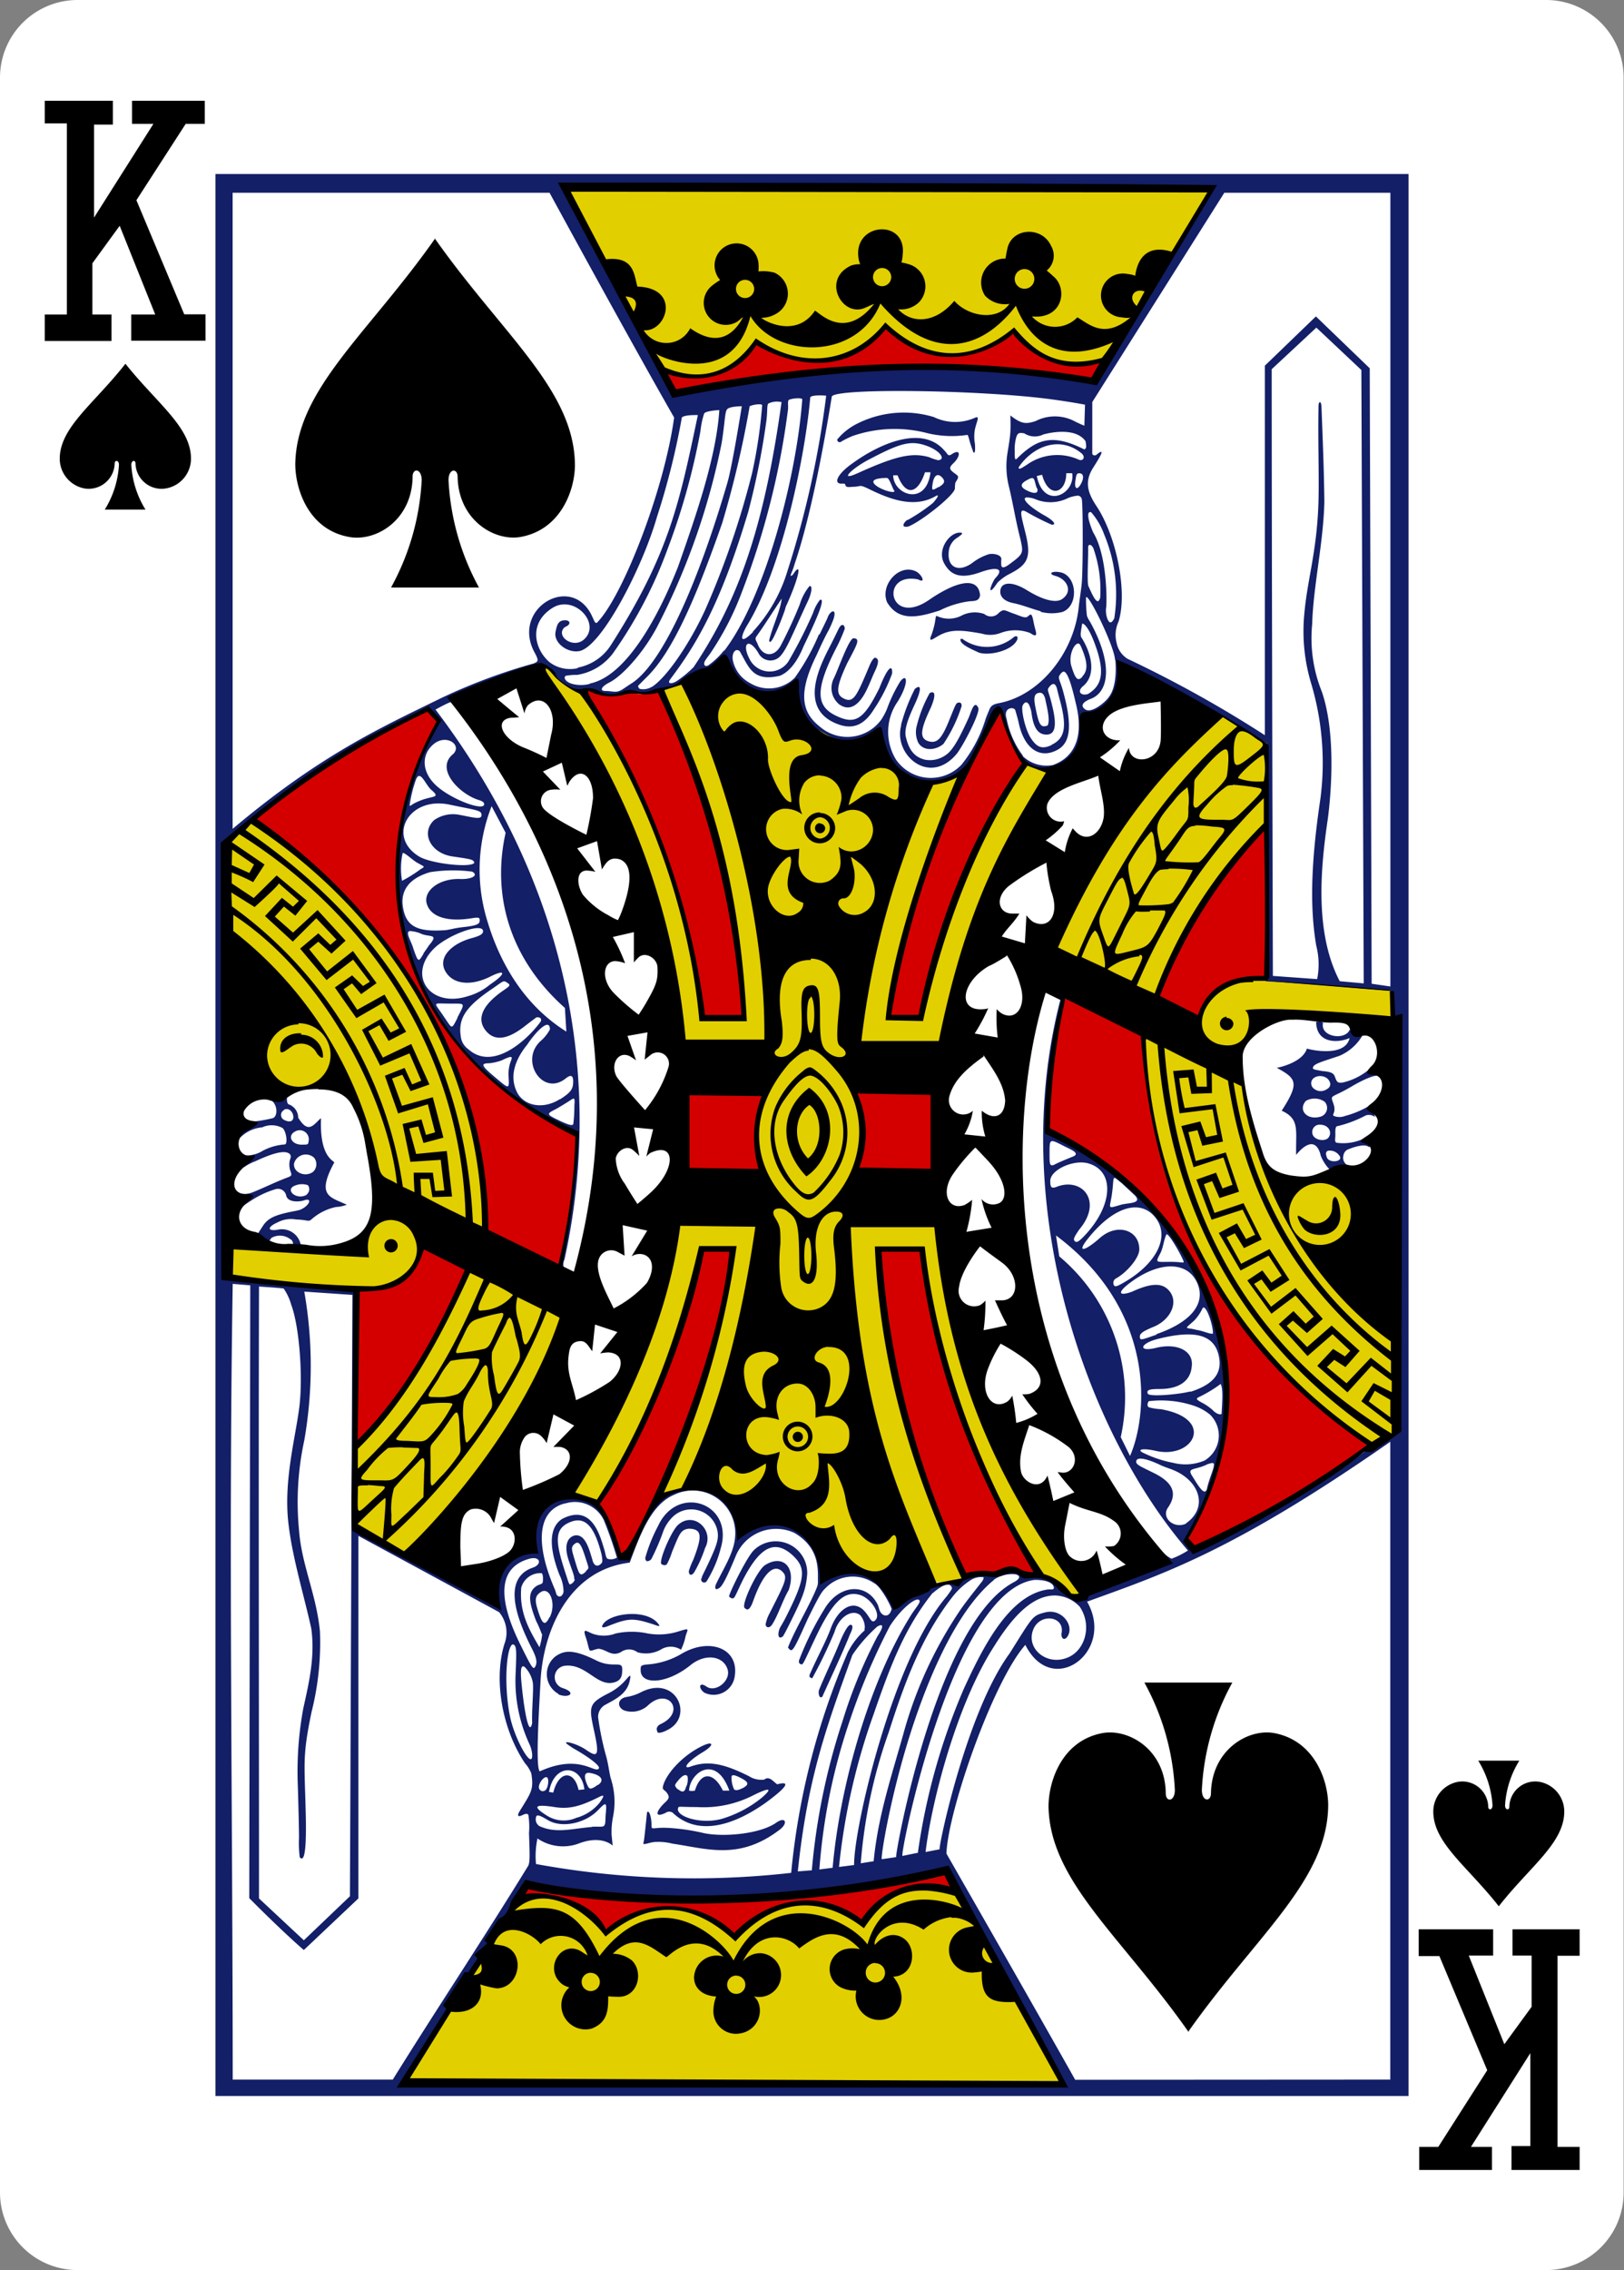 <svg xmlns="http://www.w3.org/2000/svg" viewBox="0 0 178.58 249.45"><rect x="0" y="0" width="178.58" height="249.45" fill="#808080" stroke="none"/><defs><style>.cls-1{fill:#fff;}.cls-2{fill:#131f67;}.cls-3{fill:#e2cf00;}.cls-4{fill:#d40000;}</style></defs><g id="Layer_2" data-name="Layer 2"><g id="svg8"><g id="g6583"><path id="rect7467-2-2" class="cls-1" d="M8.54,0H170a8.53,8.53,0,0,1,8.54,8.53V240.92a8.53,8.53,0,0,1-8.54,8.53H8.54A8.53,8.53,0,0,1,0,240.92V8.53A8.53,8.53,0,0,1,8.54,0Z"/><path id="path7499-2-5" d="M13.77,40c-3.44,4.38-7.13,6.91-7.2,10.33a3.33,3.33,0,0,0,2.76,3.35,2.86,2.86,0,0,0,3.28-2.75c0-.4.48-.39.47.16A10.44,10.44,0,0,1,11.52,56H16a10.44,10.44,0,0,1-1.56-4.91c0-.55.47-.56.46-.16a2.86,2.86,0,0,0,3.29,2.75A3.32,3.32,0,0,0,21,50.31c-.06-3.42-3.75-6-7.2-10.33Z"/><path id="path7503-7-0" d="M164.81,209.47c-3.45-4.39-7.14-6.91-7.2-10.33a3.32,3.32,0,0,1,2.76-3.35,2.85,2.85,0,0,1,3.28,2.75c0,.4.47.39.47-.16a10.54,10.54,0,0,0-1.57-4.91h4.52a10.54,10.54,0,0,0-1.57,4.91c0,.55.48.56.47.16a2.85,2.85,0,0,1,3.28-2.75,3.32,3.32,0,0,1,2.76,3.35c-.06,3.42-3.75,5.94-7.2,10.33Z"/><path id="path39-5-1-0" d="M14.41,34.56h2.66l-3.91-9.75-3,4.12,0,5.63h2.1v2.91H4.92V34.56H7.35v-21H4.92V11.07h7.49v2.62H10.34l0,10.22,6.53-10.3H14.52V11.07h8v2.54h-2.1L15,22l5.26,12.54h2.34v2.9H14.43l0-2.91Z"/><path id="path39-5-7-0-0" d="M164.17,214.89h-2.66l3.91,9.74,3-4.11,0-5.63h-2.1V212h7.38v2.91h-2.43v21h2.43v2.54h-7.49v-2.63h2.07l0-10.21-6.53,10.3h2.31v2.54h-8v-2.54h2.1l5.38-8.42-5.26-12.54H156V212h8.19l0,2.91Z"/><path id="path4096-2-4-0" class="cls-2" d="M23.69,19.12h131.2v211.2H23.69ZM116.81,229c-4.87-8.89-12.59-23.36-12.82-23.47-2.85,1.52-31.92,5.43-45.91,1.64-4.78,7.22-9.48,14.37-13.64,21.52ZM72.16,202.4c-.73,0-1.55.47-1.4.08.09-.23.3-2.51.39-3.32.22-.36.52.59.49,1.47,0,.51.22.14,1.88.23a22.62,22.62,0,0,1,3.86.57c2.12.46,6.22.12,8-1.16,1-.69,1.32.06.34.8-4.43,3.37-7.94,2.08-11.78,1.52a6.09,6.09,0,0,0-1.75-.19ZM74,199.21a.68.68,0,0,0-.81,0c-1.35.63-1-.28,0-1.2.45-.42.43-.63.09-1.07-.17-.23-.45-.25-.39-.59.3-1.44,2.32-3.62,4.57-4.6.94-.4,1.09,0-.1.74-1.82,1.08-2.41,2-1.38,1.62,2-.72,3.82-.21,6.38,1.07a2.52,2.52,0,0,0,1.69.37c.46-.38.87.08,1.16.32s.22.21.42.16c1.46-.34.58.59-1.41,2.05-3.56,2.53-7.45,3.72-10.2,1.16Zm5.49.62a12.78,12.78,0,0,0,4.32-2.32c1.33-1.17.58-1-.94-.25a12,12,0,0,1-6.23,1.31c-2.07,0-2-.13-2.08.13-.27.91,2.59,1.84,4.93,1.13Zm-4-3.55a2,2,0,0,0,.11-1.09c-.2-.3-.61-.08-1.13.59-.33.41-.28.46,0,.79l.38.24c.45.19.52-.22.61-.53Zm.91.53c.64-2.17,2.07-2.13,3.09-.05h.71c-1.47-4.06-4.33-2-4.43,0a1.09,1.09,0,0,0,.63,0Zm5.34-.36c.67-.38.57-.64-.29-1.08-.61-.32-.93-.38-1-.18a2.9,2.9,0,0,0,.28,1.45C81,196.81,81.34,196.64,81.75,196.45Zm-9.46-6.21c-.12-.2-.1-.57.37-.79,2.89-1.35.78-4.18-1.45-2a2.63,2.63,0,0,1-2.57.5c-.77-.33-.78-1.27.23-1.47a5.28,5.28,0,0,0,1.51-.47c3.88-2.08,5.94,2.45,3.19,4-.57.33-1.17.51-1.28.32Zm-10.88-4.11A2.48,2.48,0,0,1,61.1,182c.94-.64,1.9-.82,4.49.47,1.83.9,2.88-.07,2.83,1,0,.65-.07,1.29-1.13,1.45-1.73.25-2.91-2.1-5.13-1.88a1.26,1.26,0,0,0-.24,2.47c1.54.52.6,1.14-.51.68Zm28.86.38c-.21,0-.3-.57-.18-.85.78-1.88,1.51-3.36,2.23-5.12.57-1.4,1-2,1.21-2s.38.2-.06,1.06c-.59,1.56-2.67,6-3,6.77a.17.17,0,0,1-.19.13ZM77.45,186c-.69-.5-.58-1.24.22-.68,1,.72,2.69-.6,2.35-1.84-.42-1.49-2.4-1.86-4.07-.52-2.62,2.12-5.5,2.23-5.5.57,0-.47-.06-.58,1-.65a8.66,8.66,0,0,0,3.41-1.1c3.2-1.95,6.59-.61,5.89,2.65A2.34,2.34,0,0,1,77.45,186ZM65.74,181.2c-.26,0-.73.26-.87.16s-.22-.78-.44-1.4c-.39-1.1,0-.75.67-.46a3.67,3.67,0,0,0,2.59,0,8.29,8.29,0,0,1,3.56,0,7.13,7.13,0,0,0,3.36-.23c1.35-.42,1-.27.77.56a5.63,5.63,0,0,1-.5,1.45,2.06,2.06,0,0,0-2.24,0,3.38,3.38,0,0,1-2.54.28,1.54,1.54,0,0,0-1.85,0c-1.07.52-1.54-.34-2.51-.39Zm20-2.28c.19-.33.46-.78.72-1.3,2.08-4.13,2.22-5.27.75-6.67-2-1.86-3.64-1-5.53,2.68-.45.91-.73,1.59-.91,1.87s-.46.07-.59-.05,1.86-4.21,2.68-5.07A3.46,3.46,0,0,1,88.76,173c-.13,1.55-.42,2.4-1.84,5.24-.35.71-.65,1.3-.84,1.59-.66.44-.51-.58-.32-.92Zm-19.55-.16c.33-1.47,5-2.15,6.27-.22.12.18,0,.18-.48,0-2.39-.79-2.86-.75-5.16.16-.34.13-.59.19-.63,0Zm18-.28a4.29,4.29,0,0,1,.44-1.21c1.57-3.11,2-3.86,1.52-4.44-.93-1.13-2.18-.14-3.33,3.1-.43,1.21-.73.95-.94.76-.4-.36,1.38-4.14,2.24-4.7,1.94-1.24,3.47.19,2.61,2.73-.67,1.14-1.22,2.9-1.85,3.83-.29.42-.69.29-.69-.07Zm-7-5c-.1-.15.08-.36.76-1.81.92-2,1.21-2.73.83-3.86a2.94,2.94,0,0,0-4.73-1.2,4.48,4.48,0,0,0-1.08,1.56,25,25,0,0,1-1.35,3.16c-.28.29-.68.35-.66-.16a17.5,17.5,0,0,1,1.4-3.48c2.15-4.68,8.36-2.51,6.9,2.42a12.91,12.91,0,0,1-1.52,3.59A.32.32,0,0,1,77.13,173.43Zm-1.44-.86a8.69,8.69,0,0,1,.48-1.21c1-2.6,1-3.39-.48-3.43-.91.12-1,.5-1.85,2.55a7.45,7.45,0,0,1-.56,1.34c-.17.22-.48.09-.61,0-.32-.33,1.11-3.7,1.86-4.33,1.74-1.52,4,.63,2.94,2.57a13.79,13.79,0,0,1-1.21,2.69c-.26.37-.58.32-.57-.14Zm-37-30.33-5.29-.36a47.37,47.37,0,0,1,0,16.34,32.07,32.07,0,0,0-.58,9.86c.28,3.82,1.89,7,2.3,11.11a31.07,31.07,0,0,1-.93,8.92c-1,4.88-.77,5.39-.63,11.12.13,5.31-.36,5.12-.66,4.81a12.69,12.69,0,0,1-.08-2.11c0-1.11-.07-3.84-.13-5.74a38.26,38.26,0,0,1,.6-8.51c.62-2.8,1.31-5.68.88-8.78-.87-3.91-2.09-7.82-2.52-11.6-.53-4.65.77-9.32,1.2-12.7s0-8.91-.88-11.26a6,6,0,0,0-.84-1.8c-.82-.1-2-.16-2.71-.22-.06,22.41,0,44.83,0,67.24l4.93,4.6,5.07-4.84ZM39,168s7.52,4.35,15.81,8.62c-.79-4.89,1.72-5.62,4.07-6.19-.56-9.45,8.05-7.51,9.37.7h.85c1.49-4.09,3-6.92,6.37-7.59,2.63-.52,5.23,1.15,5.89,5.1-.12-.28,8.73-5.22,9,5.22,4-2.51,6.88-.34,8,2.84,1.7-2.6,6-2.71,7.31-2.9-.08-.59,4.94-1.56,7.18-.79,2.74-.35,3.88,1.86,5.24,2.48,2.85-.8,10.49-3.5,9.84-4.88a3.17,3.17,0,0,0,.9.67,9.44,9.44,0,0,0,1.8-.9c-11-12.72-20-37.66-14-60.63-.86-.75.77-.13.39,0,0,0-2.1,10.23-1.84,14.65,24.6,11.77,21.58,36.57,15.28,44.74l1,1.34c.44.3,19.38-10.8,18.76-11.25l3.58-1.8-.58-48.48-14.17-1.09a1.29,1.29,0,0,1,.33-.51c.13-3-.14-7.34,0-11,.06-10.47.16-14,0-14.32-4.37-2.89-10.89-7.12-16.38-9.17.23.06-.09,4.34-.25,4.58-5.14,1.65-2.75,3.75-4.65,6a4.08,4.08,0,0,1-5.7,0c-1.72-1.67-2.53-5.51-2.53-5.51-2.71,2.92-2.15,6.44-5.79,7.77-5.84,2.91-7.7-5.79-7.36-5.59-2.24,2.17-8.52,3.93-9.2-5.23-2.83,2.62-6,1.32-7.34-1.9-1.72.07-3.66,1.42-5.4,2.16a13.46,13.46,0,0,1-5.24,1.11,12.24,12.24,0,0,1-5.24-.3,3.46,3.46,0,0,1-3.22-1.66,2.18,2.18,0,0,0-2.44-.9c-2.81,1.48-5.82,1.84-9.14,3.4-.2.14.3.41.13.36s-1.74.82-1.74.82c16.79,22.18,17.7,44.56,14.18,60.43a1.35,1.35,0,0,0,.15,1.38c-.53-.09-.54.07-.64-.28.35-4.79,1.81-6.87,1.77-14.55-6-3.29-12.84-8.12-15.76-14.08-6.44-10.06-4.31-22.07.51-31.57L46.94,78A107,107,0,0,0,24.56,92.67l.06,47.58,14.46,1.67Zm-7-31.77a1.88,1.88,0,0,0-2.14-.21c-.11.09-.36.6-.43.58-.34-.3-.68-.32-1.19-.86l.69-1.06c.55-.83,1.34-1.13,2.68-1.44.48-.11,1.19-.22,1.44-.32,1-.44,1.36-1.38.34-1-.74.2-1.78.14-1.92-.55a.92.92,0,0,0-1.12-.71,10.18,10.18,0,0,0-2.74,1.27c-.38.23-1.11.76-1.11.76-.12.18-.54-1.14-.15-1.53a2.58,2.58,0,0,0,1.4-.13c1.19-.47,2.34-1.05,3.55-1.52.77-.3.84-.27.64-.82a2.16,2.16,0,0,1-.06-1.23c.14-.37.13-.56-.11-.72-.55-.36-1.85,0-3.68.86a6,6,0,0,0-1.28.67c.23-.59.1-.69.09-1.3a3.49,3.49,0,0,0,2-.52,6.05,6.05,0,0,1,2.4-.69c.37,0,.2-1.41-.22-1.8a2.49,2.49,0,0,0-2.25-.08,3.86,3.86,0,0,0-2.65,1.39c.6-1.64.15-1,1.45-2a16.73,16.73,0,0,0,2.33-.39c.56-.12.65-1.42-.16-2-.5-.44,1.83-.45,1.78-.32s-.05.64.13.78a1.56,1.56,0,0,1,1.08,1.47c1.15,1.9,1.72.71,2.51.06-.17,4.13,1.27,4.6,1.46,4.86-2,3.7-.48,3.79,1.37,4.65a3.54,3.54,0,0,1-1.17.25A5.88,5.88,0,0,0,34.24,134c-.34.29-.35.05-1.71,0a3.11,3.11,0,0,0-2,.32c-1.16.51-1.15,1,0,.81a2.11,2.11,0,0,1,2.51,1.52c.1.19,0,.21,0,.2-.25-.05-.81,0-.8-.08a.84.84,0,0,0-.23-.57Zm1.75-5a.72.72,0,0,0,.1-1,2,2,0,0,0-1.67.18c-.7.55.58,1.48,1.57.86Zm.7-2.48a1.16,1.16,0,0,0,.1-1.52,1.34,1.34,0,0,0-2.22.64c-.09,1,1.28,1.54,2.12.88Zm-.5-3.42a1,1,0,0,0-1.49-1c-.93.48-.37,1.51.8,1.45.64,0,.64,0,.69-.5Zm-2.73-3.34a.6.6,0,0,0,0,1.06C32.84,123.89,32.34,121.47,31.25,121.93Zm114,4.92c-.72-2.65-2.69,0-2.69,0-.07-2.72.44-3.93-1.59-4.86,2-3.1,1.61-3.53-.55-4.72.2,0,2.87-.58,3.32-2.11.11.07,4.19,1.08,4.7-1.16-1.23.57-3.66.65-3.68-1.76.22-.07.8,0,.75.13-.32,1.54,2.48,1.93,2.94.71a7.06,7.06,0,0,0,1.35.73,5.41,5.41,0,0,1-2.48,2.15c-2.17.72-2.91.91-2.92,1.35,0,.16.36.19,1,.32,1.35.1,1.32.39,1.5.84s.31.47.76.43a7,7,0,0,0,3.38-1.86c.13,0,.28,1.13.36,1.17,0-.18-1.09.14-2.78,1.14-1.38.81-1.92.93-2.09,1.14s.2.68.24,1.24-.29.69-.06.84a1.68,1.68,0,0,0,1.22,0,10.36,10.36,0,0,0,3.15-1.42c-.23.43.15,1.53.15,1.53a1.15,1.15,0,0,0-1-.18,13.2,13.2,0,0,1-3.22,1.21c-.17.15-.14.5-.14,1,0,.36-.11.69.12.8a5.3,5.3,0,0,0,3.91-1l-.29,1.52c-.39-.44-1.51-.12-2.26.18a.85.85,0,0,0-.59.69.94.94,0,0,0,.6,1.15,1.65,1.65,0,0,0,.7.07c-1.24.79-1.26,1-2.69.46a4.61,4.61,0,0,1-1.16-1.79Zm2,0a1.24,1.24,0,0,0-1.22-.45c-.29.16-.18.48-.09.73.25.69,2,.47,1.31-.28Zm-1.14-1.9c.46-.6,0-1.41-.89-1.42a.8.8,0,0,0-.89.83c0,.87,1.4,1.09,1.78.59Zm-.93-2.29a1,1,0,0,0,.52-1.65,1.93,1.93,0,0,0-2.07-.1c-.89,1,.11,2.14,1.55,1.75Zm.7-3c.49-.26.59-.68.15-1.17-.79-.68-2.18-.15-1.73.85a1.17,1.17,0,0,0,1.58.32ZM44.21,96.79a15.19,15.19,0,0,0,2.07-1.3c.53-.29.37-.24-.31-.64-.53-.25-1.6-1.33-1.7-1.08A8,8,0,0,0,44.21,96.79Zm18.95,24.68c.1-1.09-.1-.77-.68-.41s-1.13.7-1.41.84c-1.07.54-.94.57.57,1.3,1,.46,1.31.51,1.4.32a16,16,0,0,0,.12-2Zm-1.56-.68c1-.65,1.37-1,1.42-1.72s-.09-1.15-.82-.56c-2.51,2-5.08-1.91-2.79-4.08a4.5,4.5,0,0,0,1.06-1.31c0-1.25-1.37,0-2.51,1.69-1.28,1.57-2.07,3.53-1,5.41.89,1.38,2.88,1.65,4.59.57Zm-5.68-2.54a4.05,4.05,0,0,1,.2-1.5c.28-.72.27-.81-1-.21a5.91,5.91,0,0,1-1.35.3c-1,0-.78.32.71,1.57s1.55,1.38,1.44-.16Zm3.54-6c.16-.37-.17-.52-.48-.45,0,0-.58.42-1.22.92-1.94,1.54-3.37,1.72-4.33.55s-.57-2.6,1.61-4.21c1-.71,1.2-.76.74-1.07s-.38-.2-1.77.74c-2.79,1.9-3.63,3.2-3.35,5.09a2,2,0,0,0,.86,1.49c2.66,2.37,6.36-.9,7.94-3.06Zm2.82,1.13-.16-2.62C56.27,105.57,54,98.68,55.6,91.51l-1.54-2.92a19.11,19.11,0,0,0-.46,12.65c1.23,4.09,3.7,9,8.68,12.12Zm-12-1.53c.9-1.74.93-1.55-.82-1.57-2,0-1.77-.26-.64,1.45C49.76,113.08,49.61,113.2,50.32,111.83Zm1.19-2.39a6.46,6.46,0,0,0,2.41-1.27c1.74-1.15,1.82-1.77.06-.89-2.25,1.13-4.22.84-5-.63s.71-3,3-3.6c.77-.22,1.17-.4,1.18-.74,0-1-3.82.35-5.4,1.9-3,3-.38,6.57,3.75,5.23Zm-4.92-4.67c.1-.16.38-.53.63-.92,1.08-1.26.17-.88-.79-1.23a3.5,3.5,0,0,0-1.32-.33c-.57.09.2,1.2.38,1.92C46,105.8,46,105.76,46.59,104.77Zm4.08-2.88c1.92-.19,2.12-.38,2.12-.78s-.23-.32-1.2-.18c-2.57.35-4.26-.3-4.63-1.68s1.36-2.76,3.67-2.68c1.26.05,2.09-.39,1.33-.81a16.08,16.08,0,0,0-4.63.06c-2.3.67-3.23,2-3,3.73.31,2.19,1.51,2.82,4.41,2.66.56,0,1.27-.25,2-.32Zm1.49-7.14c0-.34-.55-.39-2.37-.66-2.43-.36-3.51-2.62-2-4a3.64,3.64,0,0,1,2.61-.6c1.6.29,2.58.62,2.59.07s-.46-.52-3.46-1.15c-4.53-1-7,3.5-3.4,5.69,1.38.83,6.07,1.3,6.08.62Zm1.12-6.4c0-.17-.14-.3-.49-.43-2.12-.58-5-3.43-2.91-5.09,1-1-.77-2.24-2.16-1.08s-1.33,3.1.34,4.6,5.22,2.81,5.22,2Zm-7.34-.26c1.57-.75,2.7-.32,1.5-1.34-.68-.63-1.26-2.43-1.73-.91a14.33,14.33,0,0,0-.63,2.66C45.18,88.61,45.16,88.43,45.94,88.09Zm53.17-8.41a19.78,19.78,0,0,1,1.53-4c.79-.63.68.21,0,1.67s-1.18,2.68-1,3.57c.3,1.26.8,2.22,2.11,2.54a3,3,0,0,0,2.37-.57c.77-.55,1.5-2,2.38-3.91.28-.55.65-2.24,1.12-1.21.22.54-1.64,4.08-2.34,5C102.2,86.5,98.16,82.87,99.11,79.68Zm13.38,3.37a3.76,3.76,0,0,0,3.32,1c2.37-.84,3.44-3.09,2.55-6.7-.46-2-.85-3.28-1.24-3.53-.19-.12-.4.1-.58.39s.08.6.35,1.55c1.13,4,.84,5.83-.54,6.6-2,1.11-3.72-.17-4.3-3-.1-.45-.37-1.35-.37-1.35-.15-.4-1.39-.31-.94,1A9.91,9.91,0,0,0,112.49,83.05Zm10.16-10.52c0-1.41-3-7.54-3.19-6.89a15.61,15.61,0,0,0,.1,2,2.79,2.79,0,0,0,.33.64c2.56,4.6,2.17,7.84-.06,8.55-.76.35-.92.69-.58,1,.68.75,2.4-.74,2.74-1.28C122.83,75.4,122.71,73.19,122.65,72.53Zm-43-1c4.53-5.86,8-19.23,8.61-27.69-.16-.18-1.16-.09-1.49.09-.16.21,0,.67-.11,1.28A85.75,85.75,0,0,1,81.6,65a31.78,31.78,0,0,1-3.39,6.64c-.22.34-.51.69-.63.89-.32.48-.08.79.3.59a8.34,8.34,0,0,0,1.74-1.66Zm-3.3,1.7c5-7.49,7.75-15.58,9.63-29.06a2.15,2.15,0,0,0-1.46.16c-.17.25-.06.76-.21,1.92a84.77,84.77,0,0,1-2,10c-2.63,8.75-5.05,13.65-8.24,17.93-.25.36-.48.59-.46.75s.34.2.85-.11a12.46,12.46,0,0,0,1.88-1.56Zm-4.7,2.27c1.51-.86,4.17-4.61,6-8.65A94.25,94.25,0,0,0,82.7,52a54,54,0,0,0,1.11-7.48c-.1-.25-1.58.05-1.39.21a110,110,0,0,1-3,12.73c-2.93,8.39-5.46,14.09-8.19,16.83l-1.06,1.06s0,.31.24.36a1.77,1.77,0,0,0,1.26-.24Zm-2.32-.33C72.71,73.21,76.71,64.25,80,53c.55-1.92,1.57-8.36,1.57-8.36s-1.36,0-1.62.34-.22,1.38-.6,3.73a76.32,76.32,0,0,1-7,20C70.88,71.57,68.49,74.25,67,75c-.85.43-1.09.9-.48.93,1,0,1.14.26,1.89-.15ZM116,175.32c-2.56,0-4.73,2.46-6.67,5.56-4.11,6.36-6.88,17-7.55,22.63l1.55-.3c-.23.11,2.9-15,7.68-21.51,2.58-4.09,2.47-4.15,3.92-4.52,1.84-.48,3.31,1.52,2.4,2.72-.33.41-.69.11-.59-.47.32-1.85-2.36-2.21-3.11-.39-.86,2.09,1.43,4,3.67,3.14,2-.72,2.84-3.53,1.44-5.61a3.85,3.85,0,0,0-2.74-1.25Zm-13.46-.26c-3.07,3.87-4.58,7.84-6.46,13.27a70.87,70.87,0,0,0-3.82,16.82l1.66-.21c-.06-3.92,4.2-22.55,10.19-29.53.33-.45.6-.81.57-.92C104.38,173.55,103,174.69,102.57,175.06Zm6.76-1.45c-4,3.27-7.14,10.42-9.23,17-2.26,7.15-3.27,13.69-3.1,13.69l1.57-.23c-.11-.42,4.43-25.59,12.87-30.17.73-.37.89-.74.27-.9a3.54,3.54,0,0,0-2.38.58Zm4.44,0c-8.66,1.15-14.32,27.9-14.51,30.13,0,0,0,.2,0,.2l1.72-.35s0-.09,0-.13a70.26,70.26,0,0,1,5-17.81c2.1-4.58,5-10.44,9.35-11,.35,0,.68.09.56-.32-.26-.66-1.56-.74-2.16-.72ZM62.13,165.2C59,166,58.9,169.79,61,174.62c.16.37.13.57.29.71.36.31.64-.13.68-.42a4.33,4.33,0,0,0-.46-1.88c-1.29-3.35-1-5.27.3-6.12,3.27-1.7,4.16,1.79,4.65,3.39.12.39.16.93.38,1a1.3,1.3,0,0,0,1-.14A42.54,42.54,0,0,0,66.38,167a3.53,3.53,0,0,0-4.25-1.78Zm-22.72,3.57,0,39.84-6,5.67c-2.57-2.22-6-5.7-6-5.7l.11-67.34-1.93-.16c-.47,28.93,0,58.45,0,87.44h17.6c4.9-7.88,10.06-15.62,14.91-23.52.18-.45.16-1.11.07-3.57a8.41,8.41,0,0,0-.07-2c-.15-.23-.46-.06-.75.07s-.48.08-.32-.27c.09-.2.39-.64.64-1.06.83-1.36,1-1.8.75-3.31a3.88,3.88,0,0,0-.7-1.12c-2.47-3.67-3.48-9.12-2.25-13.1a3.5,3.5,0,0,0-.59-3.49ZM117,125.94c-1.61-.83-1.58-.82-1.59.76,0,1.18,0,1.47.47,1.31.63-.33,1.41-.63,2-.88,1.12-.38-.3-.88-.88-1.19Zm6.38,4.1c-1.25-1-.79-.89-1.14,1.38-.22,1.37-.49,1.41.91,1,.8-.28,2.44-.1,1.71-1ZM69.25,171.71c-6.7.8-9.51,7.45-9.81,13-.24,4.38-.53,9.49-.09,9.94,4.39-2,6.09.3,6.5-.32.19-.27-1-1.16-2.43-2a9.11,9.11,0,0,1-1.07-.69c-.53-.45,1.06-.06,2.08.63,1.28.89,1.5.7.94-1.88-.61-2.81-.71-3.16,1.44-4.27a6.26,6.26,0,0,0,2-1.52c.49-.56.61-.69.43.12-.31,1.42-1.56,2-2.68,2.61a1.52,1.52,0,0,0-.79,1.37,31.21,31.21,0,0,0,.84,4.13c.25.83.34,1.67.53,2.52a8.29,8.29,0,0,1,.28,4.24,8.66,8.66,0,0,0-.17,2l.12,1.22s-1.2-1.24-3.82-.2a5,5,0,0,1-4.45-.59,9.25,9.25,0,0,0-.16,2.81A96,96,0,0,0,87,205.8a80.19,80.19,0,0,1,6.21-24.19,8,8,0,0,1,1.8-2.39c.14-.08,0-.21.09-.33a2.13,2.13,0,0,0-.51-1.41c-.9-.72-2.35.21-2.82,1.84a52.9,52.9,0,0,1-2.46,5.11c-.11-.07-.37-.07-.28-.4.73-1.71,1.73-3.51,2.29-5,.78-2.21,2.47-3.37,3.73-2,.44.48.61.91.81,1.07s.35,0,.48-.16c.47-.72-.63-2.36-1.82-2.69-1.71-.48-3,.78-4.92,4.86-1.12,2.35-1.32,2.94-1.5,2.76,0,0-.33,0-.23-.44a33.17,33.17,0,0,1,2.8-5.64c1.59-2.67,4.55-2.89,5.79-.57.19.32.2.74.41,1,.38.5,1,.4,1.17-.42-.17-.54-1.21-2.5-1.93-2.84a4.18,4.18,0,0,0-5.39.61c-.38.34-.78,1.05-1.91,3.35-1.66,3.7-1.7,3.72-2.16,3.12.67-1.8,2.43-4.72,3.14-6.52a1.7,1.7,0,0,0,.15-.83c0-1.3.17-3.61-2.57-5.24A4.79,4.79,0,0,0,80.9,171c-.8,1.91-1.39,3.22-1.79,3.49-.57.38-.47-.15-.41-.34.81-1.73,2-3.48,2.13-5.22a4.68,4.68,0,0,0-6.71-4.67c-2.52,1.06-3.73,4.38-4.87,7.44ZM48.7,76.62a63.55,63.55,0,0,1,10-3.72c.51-.23.59-.28,0-1.36-2.38-4.76,4.16-8.55,6.38-3.88.3.62.37,1,.66.67,2.81-3,7.29-14.46,8.39-22.45-5-8.72-13.7-24.7-13.7-24.7H25.58v69.9C35.3,82.9,41.91,79.94,48.7,76.62Zm41.42-6.9c.27-.56.7-1.42.88-1.83.22-.73,1.07-1.19.66.13a12.63,12.63,0,0,1-.51,1.18c-.51.91-1,2-1.34,2.75-1.93,3.91-1.84,6.19.32,7.88a4.62,4.62,0,0,0,6.8-.78,7.42,7.42,0,0,0,.59-1.11A16.56,16.56,0,0,1,99,74.87c.8-1,.93.25-.27,2.2a5.81,5.81,0,0,0-.21,6.39,4.65,4.65,0,0,0,7.2.58h0a14.8,14.8,0,0,0,2.65-5c.16-.46.32-.81.43-1.08.18-.42.43-.58,1.08-.7,4.46-.86,8.21-5.49,8.74-10.54.07-.68.26-1.89.33-2.6.14-1.43.15-8.84,0-9.29a.45.45,0,0,0-.49-.36,3.82,3.82,0,0,0-1,.25,4.3,4.3,0,0,1-3.57.15,2.69,2.69,0,0,0-1-.21c-.62.06.21,1,2,2,.78.43,1.4,1,.77,1a26.94,26.94,0,0,1-2.68-1.35c-1-.61-.74.16-.23,2.21.69,2.76.3,3.53-1.86,4.61a5.59,5.59,0,0,0-1.2.89c-1.14,1.7-.85.44-.27-.46,1-1,.37-1.39-1.64-.67-2.3.82-3.33.22-4-1.07-.72-1.46.64-3.33,1.78-3.29.37,0,.31.14-.24.52a2,2,0,0,0-1,1.66c-.14,1.57,1,2.24,2.54,1.19a5.94,5.94,0,0,1,1.87-1c.55-.12,1.39.08,1.38.53a4.31,4.31,0,0,0,0,.74c.14.49.93-.21,1.28-.46,1.17-.89,1.13-1.06.81-2.5-.52-2-.79-3.85-1.29-5.89a9.1,9.1,0,0,1-.15-3.37c.08-.55.29-1.67.34-2.44s0-1.86,0-1.86c1.17.9,1.64,1,2.78.62a4.65,4.65,0,0,1,4.36.06c.55.27,1,.45,1,.45l.07-2.31s-1.37-.28-3.91-.62c-7.65-1-23.35-1.23-23.93-.29-1,6.17-2.44,13.57-4.07,18.35-.28,1-.56,1.33-.41,1.36s.34-.36.47-.51c.75-.87.18,1.19-.94,3.67a1.92,1.92,0,0,0-.19.54,28.79,28.79,0,0,1-1.19,2.92c-.31.65-.56.85-.55.43.34-1.42,1.24-3.27,1.37-4.54-.79,1.15-1.94,3-2.81,4.19-.16.3,0,.4.15.77.52,1.41,1.79,1.54,2.52.26a49.42,49.42,0,0,0,2.12-4.57A5.89,5.89,0,0,1,89,64.42c.3-.16.36.53-.18,1.67-1.63,3.47-2.34,5.41-3.14,6.13a1.48,1.48,0,0,1-2.29-.47c-1-1.68-1.87-1.12-1,.6a2.47,2.47,0,0,0,4.3.34,50.8,50.8,0,0,0,2.72-5.35,4.65,4.65,0,0,1,.75-1.42c.6-.23-.08,1.54-1.8,5.1-.55,1.37-1.44,2.81-2.65,3.25-2.94.65-3.33-.91-4.36-2.7-.49-.44-.94.27-.75,1.05a3.66,3.66,0,0,0,1.86,2.43,4,4,0,0,0,4.93-.57,24.51,24.51,0,0,0,2.66-4.76Zm10.8,11.76a2.68,2.68,0,0,1-.1-1.76,14.39,14.39,0,0,1,1.42-3.57c1-.46.22,1.37.1,1.64-1.16,2.45-1.27,3.39-.18,3.68.93.24,1.43-.34,2.3-2.53.46-1.12.64-1.62.8-1.69.33-.13.5,0,.48.35a16.22,16.22,0,0,1-2,4.15c-.94.78-2.35.79-2.83-.27ZM92.2,79.6c-4.65-1.66-1.86-6.76-.92-8.61.16-.3.75-1.5.94-1.89.34-.7.68-.42.67,0a18.56,18.56,0,0,1-1,2.23c-2.25,4.44-2.17,6.24,0,7.3s3.09.44,4.8-3c1-2.54,1.47-2.58,1.41-1.62a18.1,18.1,0,0,1-2,3.93C95.05,79.64,93.82,80.19,92.2,79.6Zm.16-2.14a2.32,2.32,0,0,1-.69-2.88c.45-.88,1.61-4.25,2.15-4.44.87,0,.4.71-.68,2.78-1.27,2.74-1.23,3.47-.24,3.89s1.34-.41,2.69-3.61c.21-.51.51-1,.68-.92s.59.15-.12,1.6c-.17.35-.45,1.08-.77,1.76-.92,2-2,2.48-3,1.82Zm15.12-5.82c-.37-.19-2.1-.87-1.84-1.44,0,0,.13,0,.18,0a4.58,4.58,0,0,0,5.6-.14c.35-.31.6-.1.41.29C111.21,71.61,108.44,72.14,107.48,71.64Zm-5.08-1.8a8.64,8.64,0,0,0,.31-1c.19-.72.15-1.25.31-1.15a3.1,3.1,0,0,0,2.63,0,3.2,3.2,0,0,1,2.59-.22,1.14,1.14,0,0,0,1.61-.14c.57-.46.58-.26,1.62.1.77.27,1.07.45,1.39.39.13,0,.38-.31.46-.29.25,0,.28.76.51,1.57s.09.89-.55.46a4.58,4.58,0,0,0-3.27,0,3.22,3.22,0,0,1-2.07.06c-1.93-.33-3.32-.58-4.76.26-.77.45-1.05.68-.78-.07Zm-4.8-3.55c-.94-1.89,1.21-4.4,3.1-3.51.63.29,1.19,1.4.26.89-4.3-.87-3.22,5.47,1.39,2.12,3.07-2.05,5.24-2.37,5.42-.39-.09.73-.73.62-1.22.68a10.07,10.07,0,0,0-3.21,1c-2.24.71-4.43,1.29-5.74-.82Zm16.81.87c-1-.27-2-.69-3-.89s-1.57-.76-1.38-1.53,1.29-.88,2.92.13c1.81,1.11,3.12,1.38,3.78,1,1.33-.85.61-2.23-.66-2.58-1-.27-.26-.65.77-.34,1.66.64,1.7,3.66,0,4.29a4.78,4.78,0,0,1-2.37,0Zm-14.63-10a19.54,19.54,0,0,0,2.81-1.89c.22-.24.84-1,.36-.79-2.49,1.5-5.37.25-7.47-.78-1-.47-.75-.26-1.53-.21-.52,0-.94.15-1-.23,0-.17-.34-.1-.53-.12-.77-.07-.28-1.11,1.34-2.24,3-2.17,7.57-4.16,10-1.49.49.48.45.8.9.5,1-.67,1,.22.17,1-.6.57-.38.72.36,1.26.34.26.06.51-.14.88a5.57,5.57,0,0,0-.05.66c-.16.81-3.81,3.66-5.13,4.15-.91.17-.43-.52-.08-.75Zm1.92-5.23c-.69,2.12-2,2.84-3,.3l-.48,0c0,2.14,3.63,3.48,4.1-.33-.28,0-.44,0-.6,0Zm-3.37,2c-.25-.42-.53-1.39-.8-1.41-.71,0-1.69.1-1.46.55C96.44,53.73,98.62,54.38,98.33,53.89Zm4.87-.38c.66-.4.8-.67.37-1.11s-.84-.27-1,.63S102.51,53.93,103.2,53.51ZM94.31,52c4.39-2,6.06-2.26,7.84-1.77a5.91,5.91,0,0,0,1,.34c.86-.05.31-1-1.22-1.57-1.75-.63-2.86-.35-6.23,1.42-2,1-3.57,2.57-1.4,1.58ZM107,49.59a12.23,12.23,0,0,1-.4-1.21c-.08-.29-.15-.59-.23-.59a11.59,11.59,0,0,1-4.31-.17,14.2,14.2,0,0,0-8.28.28,9.24,9.24,0,0,0-1.28.63c-.18.16-.44,0-.44-.23a6.66,6.66,0,0,1,2.23-1.76,11.38,11.38,0,0,1,8.4-.71,5.36,5.36,0,0,0,4.51.08c.62-.27.18.41,0,1.3a4.25,4.25,0,0,0,0,1.51c.07.85,0,1.27-.23.87Zm45.88,178.93V158.43C135.42,170.59,127.76,173,119.54,176c3.14,5.45-3.81,10.69-6.79,4.75-3.58,4.05-8.5,18.22-8.68,22.93,0,0,9.52,16.59,14.16,24.86Zm-63.61-23a72.15,72.15,0,0,1,3.4-16.46,54,54,0,0,1,3.82-9.26c.66-1,.71-1.46,0-1.08a16.29,16.29,0,0,0-2.76,3.14c-2.77,7.69-4.91,13.36-6,23.78Zm2.29-.28c.74-8.57,3.87-20.14,8.57-27.68.44-.72,1-1.34,1-1.59-.06-.73-1.87.54-3.27,2.7a72.31,72.31,0,0,0-4.34,10.17,65.58,65.58,0,0,0-3.42,16.59Zm4.51-.72c.47-4.94,2-9.47,3.27-14a45.85,45.85,0,0,1,6.06-13.31c.78-1.18,1.7-2.28,2.57-3.41a.84.84,0,0,0,.2-.48,2.08,2.08,0,0,0-1.44.32,8.22,8.22,0,0,0-2,1.84c-3.46,4.44-5.32,9.62-7,14.86a55.92,55.92,0,0,0-3.08,14.41Zm-31-3.78c.7-.06,1.15.07,1.35-.11s.13-.69.19-1.32c.14-1.36,0-1.28-.84-.41-1.4,1.46-3.94,2-5.46,1.14-.76-.45-1.29-.75-1.36-.38a.88.88,0,0,0,.36,1C61.16,201.51,62.9,200.93,65.09,200.76Zm-1.64-1a5,5,0,0,0,2.5-1.64c.53-.76.52-.87.12-.72-2,1-3.25,1.46-5,1.2-2.38-.37-2.48-.06-.91.93A3.45,3.45,0,0,0,63.45,199.72Zm-3.48-3c.36-.27.46-1.39.16-1.45s-.74.49-.84.94.32.75.68.51Zm3.67-.05.64-.06c-.33-2.79-3.34-2.91-3.89.28l.47.07c.62-2.48,2.32-2.46,2.78-.29Zm2.1-.52c.78-.5.44-1.1-.75-1.33-.82-.19-.77.48-.35,1.39.19.39.32.38.78.13A3.37,3.37,0,0,0,65.74,196.11Zm-7.2-3.35a3.29,3.29,0,0,0-.28-1.12,16.48,16.48,0,0,1-1.53-8c.09-2.3.12-3-.36-3-.66.32-1,4.61-.21,8.18.6,2.52,2.43,5.65,2.38,3.95Zm0-3.49c-.07-1.2.19-3.9.06-4.49a3.26,3.26,0,0,0-.88-1.66c-.4-.29-.5.26-.36,1.71.32,3.39.86,6,1.18,4.44Zm.33-6.18c.26-.47.16-1-.42-2.11-2.27-4.47-2.57-7.53-.19-8.64.27-.12.43-.15.61-.25.75-.41.46-1.17-.66-.86-3.09.87-3.7,3.78-1.09,9.19,1.33,2.69,1.53,3.07,1.75,2.67Zm.72-3.6a11.86,11.86,0,0,0-.62-1.44c-.88-2.25-.89-3.19.06-3.84.31-.18.63-.19.67-.4s.07-.86-.12-1a2.18,2.18,0,0,0-2.24,1.57c-.25,2.79.92,4.72,2,6.57a6.73,6.73,0,0,0,.3-1.44Zm.89-1.85c.73-1.48,0-3.4-1-2.75-.65.43-.68.88-.28,2.11.48,1.51.77,1.61,1.25.64Zm2.67-4.15c.08-.3-.18-.83-.62-2.17s-.25-2.36.63-2.64c1.27-.31,1.71,1.77,2,2.65.14.68.58.86,1,.39.11-.13.14-.24,0-1-.82-3.23-1.89-4.25-3.61-3.45s-1.38,2.41-.22,5.92c.15.47.25.81.36.86a.84.84,0,0,0,.55-.58Zm1.3-.91c.38-.38.35-.21-.08-1.56-.49-1.53-.75-1.85-1.28-1.32-.32.32-.16.68.21,1.93.43,1.46.55,1.55,1.15,1Zm66-5.26c2.52-1.75,1.48-4.88-1.83-6-.39-.14-.82-.3-.95-.37-1.52-.73-2.71-1-2.71-.39,0,.34.46.51,1.91,1.23,2.16,1.05,2.65,2.28,1.58,3.82-.77,1.11.67,2.38,2,1.75Zm2.29-3.81c.21-.9.54-1.67.69-2.19.22-.82-.06-.63-.6-.5-1.38.72-2.37.33-1.7,1.33C131.89,163.47,132.51,164.49,132.75,163.51Zm-.18-3.13a3.2,3.2,0,0,0,.51-5,5.69,5.69,0,0,0-1.86-1,11.41,11.41,0,0,0-4.86-.47c-.19.22-.19.57,0,.67a6.14,6.14,0,0,0,1.31.21c6.08,1.05,3.6,5.55-.59,4.57-1.36-.3-2-.15-1.45.17a13.12,13.12,0,0,0,3.43,1.16,5.4,5.4,0,0,0,3.52-.3Zm-8.28-.45c1.94-4.39,3-15.91-8.14-24.23l.36,2.3a20.21,20.21,0,0,1,6.76,19.86Zm9.91-7.87a14.66,14.66,0,0,1-2.17,1.32c-.53.24-.55.3.18.7a5.66,5.66,0,0,1,1.15.79c.39.42.84.58,1,.43C134.35,154.64,134.57,152.48,134.2,152.06Zm-3.29.83c2.25-.72,3.46-1.8,3.2-3.63-.38-2.67-2.6-3.24-6.76-2.19-2,.5-2.18,1.45-.28,1,2.4-.62,4.28.32,4,2.08-.15,1.53-1.37,2.42-3.51,2.42-1.13,0-1.48.1-1.32.51S130,153.18,130.91,152.89Zm-3.71-6.35c3.68-1.27,5.39-3.24,4.55-5.45-1-2.6-4.2-2.63-7.43-.21-1.5,1.11-1.27,1.53.19,1,1.89-.87,3.11-1,3.88-.31,1.4,1.25.46,3.44-1.66,4.23-1,.43-1.36.67-1.36,1,0,.49.18.37,1.83-.2Zm6.2,0c.1-.77-.77-3.44-1.14-2.83a5.07,5.07,0,0,1-.88,1.31c-1.26,1.14-1,.71.23,1.06C132.31,146.23,133.3,146.73,133.4,146.5Zm-9.72-5.71c3.71-2.16,5.13-5.26,3.21-7.32-1.74-1.84-4.61-.77-7.27,2.59-1.23,1.55-.31,1.35,1.34-.11,1.92-1.71,4.36-.89,4.35,1.24,0,.91-1.29,2.45-2.5,3.16a.56.56,0,0,0-.29.78c.14.23.44.08,1.16-.34Zm6.51-2.26c-.19-.58-1.59-3.08-1.89-3-.32.65-.34,1.49-.72,2.17-.52,1-.45.86,1.2.86,1.23,0,1.38.17,1.41,0Zm-10.92-2.83c3.12-3.26,3.4-7.08.47-7.95-1.62-.49-4.21.69-4.22,1.91,0,.75.14.89.79.62,2.76-1,5,1.64,2.41,4.71-.61.88-.69,1.11-.51,1.29s.38.14,1.06-.58Zm33.65-27.4V21.18H134.63l-14.52,23,0,5.65c0,.2.33.32.54.07.83-.64.51,0-.44,1.49s-.67,2.68.38,4.25C122.8,59,124,65.08,123,68.3a3.49,3.49,0,0,0-.2,2.4,2.63,2.63,0,0,0,1.2,1.7,130.73,130.73,0,0,1,15.09,8.39l0-40.61,5.61-5.41,5.92,5.7.21,67.63ZM149.7,40.66,144.75,36l-4.91,4.57c0,21.84.13,66.67.13,66.67l4.87.35a8.3,8.3,0,0,0-.1-3.67c-.68-4-.64-8.81.46-16.18a30.52,30.52,0,0,0-1-12.57,19.87,19.87,0,0,1-.77-7.75c.35-3.92,1.42-6.89,1.56-12.53.07-3.22-.08-6.37,0-10.34.05-.53.28-.46.32.08.14,3.6.28,7,.32,10.52-.11,4.56-1.22,9.25-1.34,13.43A15.74,15.74,0,0,0,145.35,76c1.91,5.54.66,14,.63,14.19-.8,5.45-1.39,12.42,1.34,17.63l2.64.24Zm-34.1,41.2c1.46-.68,1.75-1.87,1-4.74-.14-.52-.3-1.13-.35-1.36-.17-.71-.49-.79-.91-.22-.26.33,0,.41.36,2,.59,2.39.25,3.18-.63,3.18s-1.39-.66-1.62-2.21a3.13,3.13,0,0,0-.31-1.1c-.22-.35-.47-.29-.68.1s.24,2.6.9,3.61,1.23,1.24,2.28.75Zm-.4-2.14c.31-.59-.08-2-.28-3-.18-.53-.39-.66-.74-.57-.52.12-.5.69-.31,1.63C114.25,79.71,114.46,80,115.2,79.72Zm4.44-3.46c1.68-1,1.84-2.61.71-5.62-.46-1.24-1-2.11-1.35-2.12-.12.79-.24,1.21-.1,1.51,1,1.53,1.74,3.94.29,5.29-.86.65-.32,1.19.45.94ZM64.87,75.11c3.94-.8,7.47-7.2,9.7-12.86,2-5.7,4.19-12,4.53-17.19,0,0-1.48.07-1.67.38a9,9,0,0,0-.4,1.89,74,74,0,0,1-3.62,13,48.57,48.57,0,0,1-6,11.45,6.11,6.11,0,0,1-3.94,2.38,6.64,6.64,0,0,0-1.26.1c-.3.22,0,.7.75.9a3.88,3.88,0,0,0,1.86,0ZM119,74.36c.59-.64.65-1.4,0-3-.19-.45-.27-.7-.5-.64-.47.13-1,1.38-.7,2.44.43,1.38.68,1.79,1.22,1.21Zm-55.46-1a5.55,5.55,0,0,0,3.66-2.51c6.43-10.07,7.53-15.7,9.54-25.24,0,0-1.45-.05-1.76.26a81.68,81.68,0,0,1-2.76,11c-1.58,5.49-6.09,14.26-8.54,14.68-1.32.22-2.83-.94-2.59-2.12.15-.73.25-1,.6-1.19.86-.3,1.36.29.42.67-1.09.95.87,2.4,2.07,1.39,2-1.72-1-5-3.41-3.51-2.71,1.68-2,4.59-.31,6a3.74,3.74,0,0,0,3.08.63Zm19.23-3.93a17.16,17.16,0,0,0,3.85-6.78,105.44,105.44,0,0,0,4.23-19.17s-1.43-.14-1.75.16c-.52,6.12-3,18.7-7,25.17-.87,1.54-.55,1.93.72.62Zm37.21-13.13c-.15-.08-.14,0-.21,0-.23.16-.08,1,.44,2.21,1.37,2.22,1.53,6.53,1.44,8.14a2.66,2.66,0,0,0,.07,1.2c.14.43.4.92.81.09a17.1,17.1,0,0,0-1.12-9.23,7.65,7.65,0,0,0-1.43-2.43Zm1,9.41a13.84,13.84,0,0,0-.75-5.46c-.22-.48-.62-.52-.57,0,0,1.18-.12,3.42,0,4.09.6,1.38,1.06,2.27,1.32,1.34ZM117.9,52h-.65c0,2.23-1.94,2.84-2.66.17l-.58.14c.77,3.77,4.26,2,3.89-.31ZM114,53.63c-.33-1-.19-1.35-1-.91-.65.34-1,.7-.13,1.15s1.39.38,1.17-.24Zm4.92-.57c.27-.55.24-1-.17-1.05s-.4.25-.49.78c-.16,1,.24,1.13.66.27Zm.34-3.7c.25-.08.18-.43.11-.88-1.06-1.49-3.69-1-4.64-.74a2.14,2.14,0,0,1-2.1-.12c-.62-.11-.7,0-.85.33a4.81,4.81,0,0,0-.2,1.62c0,.72,0,1.06.24.83,2.24-2.22,3.95-2.76,7.44-1Zm-7.24,2c0,.3.25.12.9-.29a5.76,5.76,0,0,1,5.75-.54c.45.15.73-.33.24-.73C116.48,47.82,113.52,49.09,112,51.37Zm8.55-9.14,12.81-21.32L62,20.86,74.11,43.49a107.92,107.92,0,0,1,46.43-1.26Z"/><path id="path4098-7-2-7" class="cls-3" d="M57.26,209c1.51-2.27,9,1.77,9.39,3.37,4.43-3.51,9.81-3.76,14.14.63,4.45-4.9,9.21-4.56,14.17-1.73-.55-1.1,6.34-6,10.53-2.88l11.33,20.3-72.58.24C48.53,222.43,52.33,214.7,57.26,209ZM25.55,103.07c-.39-1.1-2-12.38,2.06-12.66,25.74,16,26.23,44.74,25.68,45-.39-.11,8.23,8.59,8.84,9.43C64,147.35,45.74,172.23,45,171.27l-6-3.38.15-8.69.13-17.51-14.23-1.25.5-3.81c4.77.39,9.67,1.29,14.09.26,2.9-5.36,1.79-13.35-1.7-16.57-1.85-1.13-3.6-.77-5.48-.53-7.61-1.28-3.67-14.2-7-16.72Zm127.39,5.8.05,3.2c-5,1.1-13.88-3.18-16.56,3.71.33,7.44,2,10.78,3.14,13,.87,2,7-.28,9.12,1.75,6.16,7.64,4.7,17.8,4.76,27l-2.67,1.36c-18.48-11-32.67-45-34.63-54.74C116,97.91,133.1,77.89,133.1,77.89s6.22,3.79,6.22,3.79c.15.06-.13,26.27-.13,26.15C144.07,108.08,148.8,108.56,152.94,108.87Zm-36.63-24c-21.55,37.94-12.74,66,3.12,90.23,0,0-1.37.32-1.52.18-4.34-4.33-9.67-2.34-14-1.43-13.13.25-8.19-3.89-26.91-10.46-4.55.41-11.48,2.58-14.1.83,18.24-33.9,15.51-55.59-3.38-91.11,1.57.46,1.81,1.93,3,2.3C66.42,77,71.77,76.39,75,75c5.09-2.34,10.54,3.93,26.19,10.84,1.27.66,2.89-.39,4.29-.67,2.89-.59,5.36-1.83,7.52-1.11.69.24,3.33.87,3.33.87ZM72.82,40.57c-.93-1.74-10.43-19.94-10.43-19.94l70.66.43-10.6,17.55c-1,1-6,3.61-11.06-2.4-.1.86-7.54,6.21-13.94-.23-3.84,3.52-7.77,5.56-14.25,1.6-.14,1.1-5.19,6.06-10.38,3Z"/><path id="path4094-0-9-9" class="cls-4" d="M80.55,212.57c-6.85-6.46-14-.62-13.81-.26-2.62-2.62-5-4-9.11-3.82,0,0,.18-1.08.2-1.1,10.65,2,27,2.47,46-1.55l1,2.07c-5.12-1.84-7.75.63-10,3.52C86.62,206.27,84.61,210.79,80.55,212.57Zm16-75.15,4.84-.09c.91,14.2,12.68,35.93,13,35.93-.82-1.15-8.59-.25-8.53-.1C101.52,161.67,96.83,150.19,96.52,137.42ZM68.27,171.11a22.31,22.31,0,0,0-2.49-5.81c5.08-8.76,9.25-17.82,11.39-27.89l3.47,0C79.61,151.35,68.57,172.47,68.27,171.11Zm62.31-1.86c7.62-13.88,6.31-33.88-15.33-44.93,0,0,.56-14.67,2.17-14.7.36.11,9.79-.12,9.79-.12,2.48-6.11,6.45-13.51,12-18.5l.14,16.39c-4.11.4-6.62,1.73-7.87,5l-5.7,1.28c.42,16.46,6.57,31.67,24.79,45.33-4.35,3.78-19.24,11.44-19.18,11.3ZM39.26,158.9l.16-17.06c2.77-.6,4.94.2,7.23-4.79,0,0,3.83,1.83,5.1,2.51C48.17,146,45.08,152.91,39.26,158.9Zm36.28-30.07.19-8.75h8.16a16.06,16.06,0,0,0,0,8.75Zm18.62,0c.55-2.83,1-5.74-.2-8.75h8.83l-.21,8.75Zm-16.8-17.19c-1.47-17-13-36.22-13.19-35.81,1.37.22,3.76.9,5.08.27A6,6,0,0,0,72.31,76c-.21-1.86,9.1,18,9.31,35.57a29.86,29.86,0,0,1-4.26,0Zm20.42.15c1.24-7.85,4.46-22.21,12.06-33.85a43.82,43.82,0,0,0,2.78,6.13c-5.73,8.4-9.27,18-11.41,27.82ZM45,107.56c-3.48-7.15-18-18.41-17.21-17.27,6-5.42,12.67-8.85,19.34-12.33,0,0,1.18,1.14,1,1.42C44,85.9,42,99.7,46,107.6c3.81,8.45,10.57,13.45,17.47,17.37a92.79,92.79,0,0,1-2.08,14.35S57,137,53.47,135.54c-.56-10-2.61-18.89-8.52-28ZM83.26,37.47c5.1,3.14,9.67,2.81,14.1-1.45a10.29,10.29,0,0,0,14.11.43,9.68,9.68,0,0,0,9.89,3.27l-1.11,2.34c-14.27-2.84-29.79-1.72-46,1a20.13,20.13,0,0,1-1-2.07c1.32-.08,5.85,1.83,9.92-3.5Z"/><path id="path4092-7-7-9" d="M61.35,20.07,73.94,43.72l.56-.1c17.45-3.44,31.27-3.91,46.12-1.28l13.2-22C109.8,20.05,61.35,20.07,61.35,20.07Zm1.41,1,70,.08-3.93,6.51c-2.36-.73-3.68.36-4,2.64a3.05,3.05,0,0,0-.84-.19,2.41,2.41,0,1,0-.66,4.76c.82.14,1,0,1,0-2.87,2.43-4.51.79-5.86,0a3.41,3.41,0,0,1-5-.1c3.43.35,4-3.11,2.33-4.43a9.21,9.21,0,0,0-.7-.61,2.12,2.12,0,0,0,.47-2.73c-1-2.17-4.3-2-4.8.33-.19.92-.2,1.08-.2,1.08a2.64,2.64,0,0,0-2.26,4.07,3,3,0,0,0,2.69.91c-1.41,2-4.63,1.32-6.06-.33-2.28,2.7-4.88,2.37-6.17.92a2.82,2.82,0,0,0,2.29-.77A2.53,2.53,0,0,0,99.8,29a3.4,3.4,0,0,0-.67-.15,4.7,4.7,0,0,0,.13-.84c.49-4-5.43-3.59-4.86.33a2.57,2.57,0,0,0,.19.7,2.62,2.62,0,0,0-1,.14c-3.29,1.52-1,5.74,1.52,4.65.24-.1.9-.42,1-.42-3.15,3.94-5.79,1.15-6.49.72-2.12,3.18-5.82,1-5.89.79a3.1,3.1,0,0,0,1.58-.42,2.54,2.54,0,0,0-.13-4.53,4.58,4.58,0,0,0-1.78-.14,5.05,5.05,0,0,0,0-.95,2.42,2.42,0,1,0-4.59,1.32,2,2,0,0,0,.38.57,8.55,8.55,0,0,0-.93.65,2.42,2.42,0,0,0,2.68,4c.34-.18.67-.56.76-.54-1.24,2.29-3.12,3.09-5.8,1.19a2.93,2.93,0,0,1-5.12.22c2.52.24,4.16-4.64-.69-4.8-.38-1.33-.36-3.35-3.44-3ZM97,29.45a1,1,0,1,1-1,1A1,1,0,0,1,97,29.45Zm15.64.12a1.08,1.08,0,1,1-1.06,1.08A1.08,1.08,0,0,1,112.59,29.57ZM81.93,30.75a1,1,0,1,1-1,1A1,1,0,0,1,81.93,30.75Zm43.51,1.19a1.38,1.38,0,0,1,.42.09L125,33.62C124.11,32.86,124.52,31.89,125.44,31.94Zm-56.65.64c1.59.1,1.12,1.25.89,1.65Zm28,.75c6,6.91,11.4,4.87,14.92.27,1.51,3.92,4.88,6.63,10.68,4a17.63,17.63,0,0,1-1.23,1.73c-5.13,1.4-7.67-1-9.64-3.35-5.22,4.36-10.12,3.3-14.17-.55-3.46,4.39-9.06,5.34-14.24,1.75-2.37,3.53-5.76,5-10,3.19,0,0-.9-1.44-1-1.53.62.53,8.49,3.82,10.41-4.11C85.27,39.41,94.25,39.66,96.82,33.33Zm.6,2.84c6.76,6.38,13.85.87,14,.48.1.35,4,5,9.52,3.25l-.9,1.57c-14.78-2.41-28.9-1.92-45.66,1.3l-.92-1.65c4.29,1.34,8-.32,9.74-3.2C84.23,38.57,91.88,42.88,97.42,36.17ZM79.7,71.9c-.18,0-.4.21-.77.57-.8.79-1,.9-1.76,1A6.75,6.75,0,0,0,74.61,75a2.15,2.15,0,0,1-1,.42l-1.23.22a2.22,2.22,0,0,0-.66.19,2.38,2.38,0,0,1-1.75.1,2.15,2.15,0,0,0-1.57.08A2.83,2.83,0,0,1,66,76a2.6,2.6,0,0,0-2-.3c-.82.27-2.93-1-2.92-1.76a3.68,3.68,0,0,0-1.5-1.08c-1.07-.16-10.47,3.58-10.42,3.8C60.71,91,70.42,112.93,63.1,139.74l-1.29-.63a96.06,96.06,0,0,0,1.85-14.76C42,114.92,40.15,93,48.55,79.13L47.12,77.6c-5.09,2.74-10.26,4.3-22.85,15q0,24,.06,48.05c4.55.51,9.57.92,14.52,1.35,0,0-.07,15.42-.18,21.46-.1,5.1.09,4.78.09,4.78l16.38,8.72c-1.15-4.6,1.69-6.42,4.07-6.23-1.05-4.43,1.56-6.45,4.54-5.88,2,.38,2.72,1.5,3.87,5.2l.44,1.41,1.15,0c1.44-3.12,2.4-7.08,5.78-7.6,4.43-.67,6.08,2.4,6.07,5.47,4.29-3.82,9.43-.86,9.1,4.83,2.15-1.4,5.81-2.66,8.11,2.74.87-.19,1.31-1.16,2.53-1.47a8.32,8.32,0,0,0,1.49-.65v-.19a16,16,0,0,1,2.24-.55c1.1.42.78.4,1.38-.33a5.18,5.18,0,0,1,2.56-.5,3.27,3.27,0,0,0,1.76-.08c.79-.35,1.53-.44,2,.09.33.38.82.2,1.34.18a3.12,3.12,0,0,1,2.88,1.33,9,9,0,0,0,2,1.33l1.13-.26.13-.42,9.28-3.58c-18.92-20.91-18.42-48.66-14-62.71l1.71.84a56.7,56.7,0,0,0-1.8,14.64c17,7.67,25.52,27.49,15.19,44.79l1.09,1.43c4.3-1.82,15.11-7.95,18.84-11.28l.8.07s2.27-1.49,3.27-2.28l.13-45.91-.79.21-.14-2.68-14.05-1.13c.18-.13.31-.19.35-.46l-.08-25.42c-.52-.8-12.29-7.76-16.66-9.39-.18,0-.06.3,0,1,.22,2.49-1.45,4.71-3.38,4.71-.7,0-.82.3-.78,1.74A3.82,3.82,0,0,1,116,84.08c-2.51.92-4.22-.41-5.62-5.64-.37-1.37-1.09-1-1.78.85a44.79,44.79,0,0,1-2.11,4.38A4.46,4.46,0,0,1,104,85.48a5.13,5.13,0,0,1-3.77-.19c-1.93-1-2.68-2.18-3.24-5.13-.07-.39-.32-.35-.94.12-3.42,2.6-8.21-.09-8.19-4.57,0-1.32,0-1.37-.81-.74-2.31,1.91-5.45.94-6.71-2.06-.3-.71-.45-1-.68-1ZM60.12,73.49c.22.05.71.68,1,1a10.46,10.46,0,0,0,2.59,1.73c.09-.13,11.3,15,13.2,36l5.21,0c-1-20.33-6.52-30.11-9.07-36.38l1.87-.6c4.19,8.11,9.3,24.56,9.13,39H75.4A79.38,79.38,0,0,0,60.86,75c-.55-.82-1-1.38-.81-1.54a.08.08,0,0,1,.07,0Zm-3.33,2.15.88,2.76a1.88,1.88,0,0,1,.37-.89c1.7-1.55,3.33.49,2.56,3.25-.17.86-.51,2.53-.51,2.53a27.13,27.13,0,0,0-2.57-1.17c-2.37-1-3.16-3-1.35-3.25.3,0,.92-.06.92-.06-.75-.6-2.41-2-2.41-2Zm8,.3h0a5.38,5.38,0,0,0,3.62.45,4.79,4.79,0,0,1,2.41-.07,7.29,7.29,0,0,0,1.53-.19,97.85,97.85,0,0,1,9.18,35.4l-4,0A85.13,85.13,0,0,0,65.13,77c-.27-.41-.63-1.06-.37-1.08Zm16.59.27c1.87.06,3.67,2.62,4.2,4.06s.69,1.33,1.35,1.1c1.69-.58,3.49,1.29,1.22,1.61s-1,4.76-1.14,5.15c-.91.16-2.6-3.58-2.56-4.69.11-2.72-2.43-5-4-3.86-.75.55-.67.93-.9.73a2.49,2.49,0,0,1,0-3.2,2.31,2.31,0,0,1,1.85-.9Zm46.24.86s.09,3.58,0,4.38c-.27,2.38-3.36,2.64-3.48.73a8.25,8.25,0,0,0-1,2.56l-2.19-1.52a11.45,11.45,0,0,0,2.24-1.88c-1.63.13-2.54-1.29-1.45-2.5,1.21-1.39,4.55-1.54,6-1.77ZM47,78.21l1,1.1c-8.64,15.45-5.59,35.21,15.26,45.59a65.85,65.85,0,0,1-1.86,14l-7.7-3.76C53.72,117.64,43.91,101,28.26,90A91.94,91.94,0,0,1,47,78.21Zm63,.13c.37,2,2.28,5.73,2.42,5.52,0-.12-8,10.27-11.42,27.66H98A97.94,97.94,0,0,1,110,78.34Zm24.49.48,1.57,1c-8.24,7-13.66,15.78-17.64,25.29l-2.08-1C122.48,90.28,128.58,84.15,134.46,78.82Zm2.11,1.54c.7.06,1.29.7,1.82,1,.76.46.58.66-.88,1.78-1.72,1.34-1.89,1.28-1.87-.62C135.65,81.27,136,80.32,136.57,80.36Zm-1.81,2c.48-.08.25,2.17.12,2.9s-2.37,2.63-3.16,3.38c-.32.21-.46.13-.52-.24,0-.59.08-1.38.09-2.18,0-.25,0-.51.17-.7C132.55,84.2,134.13,82.43,134.76,82.33Zm4.18.61s0,0,0,0a7.75,7.75,0,0,1,0,2.88,6.31,6.31,0,0,1-2.82-.34c-.1-.3,2.41-2.56,2.82-2.55Zm-77.19.84.6,2.54.21-.41c1.2-1.84,2.65-.76,2.62,1.79a41,41,0,0,1-.73,4S60,89.57,59.62,88.62a1.27,1.27,0,0,1,1-1.84,3.57,3.57,0,0,1,1,0l-1.92-2Zm51.23.34,2,.75c-4.23,7-8.6,13.83-11.78,29.49H94.72a92.28,92.28,0,0,1,7.9-28.14,7.64,7.64,0,0,0,2.62-.83s-7,16.25-7.86,26.69l4.12.09C103.69,102,107.79,91.44,113,84.12Zm-16.11.25a1.86,1.86,0,0,1,1.92,2.21c0,1.32-.13,1.51-1.06,1a2.67,2.67,0,0,0-3.25.08c-.6.43-1.19.79-1.19.79a7.87,7.87,0,0,1,1.33-3A3.71,3.71,0,0,1,96.87,84.37Zm-6.7.83a2.43,2.43,0,0,1,2.33,2.55A7.81,7.81,0,0,1,92,89.54s.67-.26,1-.41A2.22,2.22,0,0,1,96,91.28a2.42,2.42,0,0,1-2.36,2.28,2.24,2.24,0,0,1-1.42-.5c.34,1.89.41,2.76-1,3.71a2.35,2.35,0,0,1-3.41-2.22l.08-1.3-1.16.15a2.29,2.29,0,0,1-.68-4.52,3.09,3.09,0,0,1,2.17.62A3.67,3.67,0,0,1,88.46,86,2.16,2.16,0,0,1,90.17,85.2Zm30.57,0c.17,1.5.76,3.14.6,4.54-.26,1.79-1.77,2.86-3,1.69-.15-.14-.41-.44-.41-.44a8.24,8.24,0,0,0-.87,2.62l-2.1-1.3a10.68,10.68,0,0,0,1.86-1.62,1.56,1.56,0,0,0,.16-.48,1.52,1.52,0,0,1-1.84-1.89C115.83,86.63,119,86,120.74,85.25Zm14.8,1a26.44,26.44,0,0,1,2.8.35c.74.12.33.55-1.32,2.17s-1.47,1.35-2.64,1.33c-2.73,0-3.21,0-1.62-1.72a10.45,10.45,0,0,1,2.16-2A1.32,1.32,0,0,1,135.54,86.29Zm-5.09.33a.11.11,0,0,1,.11,0,6.68,6.68,0,0,1,.09,2.16c0,1.23,0,1.23-.51,1.87-.65.81-1.19,1.65-1.86,2.43s-.57.58-.92-1-.08-1.9,1.76-4.12A6.31,6.31,0,0,1,130.45,86.62Zm8.49,1.11c0,.84,0,1.83,0,2.79a51,51,0,0,0-12,18.71L125,108.3A63.41,63.41,0,0,1,138.94,87.73Zm-48.79,1.6A1.7,1.7,0,1,0,91.84,91,1.69,1.69,0,0,0,90.15,89.33Zm0,.53a1.18,1.18,0,0,1,0,2.35,1.18,1.18,0,0,1,0-2.35Zm0,.64a.56.56,0,1,0,.56.55A.56.56,0,0,0,90.13,90.5Zm-62.58.08C45.13,102,53,119.6,53,134.76l-1-.45c-1-21.42-12.56-34.58-25-43.1Zm103.88.17a14.06,14.06,0,0,1,1.89.15c1.45.08,1.63.17.63,1.33-.74.9-1.8,2.45-2.21,2.58a22.87,22.87,0,0,1-3.58-.12c-.24,0,.07-.28,1.31-2.07C130.43,91.24,130.53,90.79,131.43,90.75Zm7.51.62s.25,9.72,0,15.94c-4-.15-6.29,1.39-7.27,4.3l-4.17-2.11A55.1,55.1,0,0,1,138.94,91.37Zm-12.42.08c.23,0,.34.58.41,1.52.33,1.77.2,1.9-.46,3s-1.7,2.88-1.84,2.24c-.55-1.81-.72-2.93-.53-3.3A18.5,18.5,0,0,1,126.52,91.45Zm-100.26.28c14.13,8.83,24.46,23.91,24.89,42.12,0,0-3-1.42-4.87-2.47l-.1-1.77,1,0,.32,2,2.16-.07-.58-5-3.37.32L45,124l1-.22.57,1.82,2.19-.59-1.17-4.44-3.39.94-1.09-3,1.13-.41.91,1.8,2.07-.73-2-4.45-3.12,1.49-1.59-2.9,1.22-.66,1,1.73,1.93-1-2.38-4.09-3,1.67-1.49-2.26.92-.64,1,1.18,1.7-1.21-2.6-3.53-2.84,2.24L34,104.31l1-.83,1.45,1.31L38,103.37,34.92,100l-2.7,2.48-2-1.76,1-1.1,1.26,1L33.78,99l-3.36-2.8L27.9,98.68l-2.42-1.61v-1.2a21.77,21.77,0,0,1,2.36,1.06L29.09,95l-3.61-2.46Zm39.34.76.54,3.11c.5-.85.91-1.43,2-1.1,1.32.54,1.34,2.54.22,5.61a8.69,8.69,0,0,1-.46,1.06,5.9,5.9,0,0,1-1-.51,9.19,9.19,0,0,1-2.86-2.29c-.73-1.16-.74-2.78.59-2.64a4.58,4.58,0,0,1,.79.13l-2-2.58Zm-40.12.93L27.93,95l-.51.93-1.94-.88Zm61.33.73c.71,1-1.79,3.95,1.47,5.12a1.18,1.18,0,0,1-.6,1.09c-1.59,1.17-3.88-1-3.17-3.16.45-1.41,1.77-3,2.3-3Zm6.77.09s1,.73,1.18.92c1.81,1.76,1.83,4.28.19,5.16a2,2,0,0,1-2.77-.74.56.56,0,0,1,.55-.8c.78,0,1.38-1.51,1.15-3.11C93.79,95,93.58,94.24,93.58,94.24Zm21.43.59h0a21.24,21.24,0,0,0,.52,3.11c1,2.68-.26,4.31-2,3.41a3.52,3.52,0,0,1-.71-.71l-.17,3.08-2.54-.75c.55-.89,1.34-1.52,1.93-2.52l-.71,0c-1.52.06-2.08-1.64-.49-3A29,29,0,0,1,115,94.83Zm13.47.68a17.77,17.77,0,0,1,2.63.16A23.07,23.07,0,0,1,129,99.16a1.4,1.4,0,0,1-.53.2,22.1,22.1,0,0,1-3.2.12c-.25,0,.25-.85.53-1.38.68-1.28,1.2-2.25,1.79-2.52a8.44,8.44,0,0,1,.89-.07Zm-5.19,1c.19,0,.33.34.52,1.07.43,1.69.54,1.74-.16,3.13-.35.7-.94,1.89-1.19,2.38-.63,1.26-.67,1.25-1.07.12-.76-2.17-.83-1.94.43-4.38C122.61,97.33,123,96.55,123.29,96.53Zm-92.7.6L32.87,99l-.65.63L31,98.66l-1.86,2,3.06,2.81,2.58-2.57L37,103.25l-.68.58L35,102.56,33,104.24l2.91,3.46,2.92-2.25,1.84,2.43-.75.47-1.2-1.17-1.9,1.33,2.37,3.37,3-1.73L43.9,113l-.94.46-1-1.54-2.15,1.24,2,3.94,3.22-1.35,1.29,3-1,.41-.83-1.81-2.17.86,1.46,4.14,3.27-1,.79,3.08-1,.28-.49-1.7-2.08.5.86,4.16,3.33-.22.4,3.36-1,.05-.26-2-2.11,0c0,.71.09,2.15.09,2.15l-1.28-.6a46.2,46.2,0,0,0-18.8-30.82l-.06-1.52L28,99.67s2.25-2,2.64-2.54Zm95.84,3c.49,0,1,0,1.57,0,.26.18-.08.8-.77,2.13-1,1.84-1.13,1.88-2.92,2.32-2.18.54-2.12.66-.94-1.88a9.05,9.05,0,0,1,1.49-2.47C125.44,100.21,125.94,100.18,126.43,100.17Zm-100.83.48c10.5,6.83,17.14,21,18,29.55a7,7,0,0,0-.85-.46c-.8-.37-1-.61-1.23-1.78A43.71,43.71,0,0,0,25.65,102.3Zm94.69,1.75c.52-.19,1.4,3.74,1.12,4.06l-2.53-1.17S120,102.46,120.29,102.4Zm-50.64.15,0,3.33a5.75,5.75,0,0,1,.6-.63c.78-.57,2,.23,2,1.21.06,1.37-.14,1.92-1.23,3.82-.33.59-.84,1.34-.84,1.34a23.87,23.87,0,0,1-2.68-2.33c-1.52-1.52-1.23-3.55.1-3.56a3.53,3.53,0,0,1,1.09.24,19.91,19.91,0,0,0-1.35-2.89Zm41,2.5a12.47,12.47,0,0,1,1.48,3.3c.75,2.29-.41,4-2,3.15a2.65,2.65,0,0,1-.58-.49,18,18,0,0,0,.11,3.12l-2.53-.44a19.24,19.24,0,0,0,1.49-2.79s-.15.13-.85.13c-2.55,0-2-3.06.92-4.76C109.19,106,110.69,105.05,110.69,105.05Zm14.6,0c.55,0,.29.52-.32,1.77-.33.69-.55,1.07-.55,1.07s-1.83-.8-2.65-1.28A7,7,0,0,1,125.29,105.08Zm-36.14.41c2,0,3.47,2,3.17,4.83-.51,4.85-.21,4.55.31,5,1,.88-.34,1.41-1.47.57-.79-.58-1-1.16-1-3.84,0-3.07-.13-3.86-1.22-3.59-.68.17-.89.75-.81,2.83.1,2.91-.09,3.64-1.19,4.58s-2.45.1-1.37-.51c.49-.56.58-1.28.39-3C85.75,110.86,84.88,105.47,89.15,105.49Zm48.65,2.44c.49,0,1,0,1.45,0,3.84.15,13.56,1,13.56,1l.08,2.89c-.6-.08-14.08-1.21-16-.63.86.36.78,4.73-3,3.67-3.23-1.17-1.68-5.69,2.48-6.7A8,8,0,0,1,137.8,107.93Zm-48.67,1.72c.22,0,.4.87.4,2s-.18,2-.4,2-.39-.88-.39-2S88.92,109.65,89.13,109.65Zm28,.23,8.3,4.13c1.17,15.73,6.54,32.34,24.86,44.94a101.55,101.55,0,0,1-18.92,11l-.69-.75c10.1-17.35,2.47-36.43-15.23-45.07A69.79,69.79,0,0,1,117.12,109.88Zm17.75,2a.74.74,0,1,0,.74.73A.73.73,0,0,0,134.87,111.86Zm7.5.31c1.29,0,2.66.32,3.95.34h0c1.59-.06,2,.13,2.14.85s.64.85,1.24.63c1.46-.53,2.35,2.08,1.14,3.24-.75.72-.62,1,0,1,1.52,0,1.48,2-.07,3.17-.64.47-.64.69,0,1,1.12.57.9,1.68-.53,2.59-.78.5-.81.62-.17.8,1.62.44,0,2.77-1.8,2.36a2.63,2.63,0,0,0-2.11.44c-1.9.8-2.21,1-4.26.7-1.8-.33-2.6-.93-3.07-2.52-1.05-3.24-2.19-6.83-2.2-10.37-.16-2.17,3.45-4.13,5.15-4.22l.55,0Zm-109.57.4a3.49,3.49,0,1,1-3.45,3.48A3.46,3.46,0,0,1,32.8,112.57Zm38.38,1-.31,3,.63-.5a1.24,1.24,0,0,1,2,1.27,13.78,13.78,0,0,1-2.59,4.78s-2.85-3.14-3.16-3.75c-.67-1.37.25-2.79,1.48-2.18a6.68,6.68,0,0,1,.69.46L69,113.83Zm-38.07.11c-1.25-.09-2.49.58-2.3,1.94.1.43.75-.19,1.39-.59a1.93,1.93,0,0,1,2.64.88c.25.3.51.54.66.4A2.4,2.4,0,0,0,33.11,113.7Zm92.92.61,1.24.64c1.66,22.22,12.8,35.29,24.49,43.07l-.93.57A55,55,0,0,1,126,114.31Zm1.87.91s3.1,1.61,4.73,2.34l.06,2-1.09,0-.37-1.89-2.25.17.71,4.65,3.63-.45.51,2.81-1.23.26-.63-1.73-2.09.51,1.35,4.52,3.28-1.07,1,3-1.1.4-.71-1.73-2.16.76,1.67,4.41,3.41-1.11,1.38,2.76-1,.47-1-1.72-2,1.06,2.4,4.12,3.08-1.63,1.44,2.2-1.13.76-1-1.34-1.65,1.1,2.65,3.66,2.65-2,2,2.31-.88.78-1.35-1.38-1.61,1.44,3.16,3.5,2.75-2.4,1.95,1.83-.58.61-1.31-.82-1.74,1.86,3.32,2.91,2.64-2.91,2.23,1.66v1.23l-2-1-1.34,2,3.33,2.55,0,1c-19-11.46-24-29.24-25-42.47Zm-39,.23c.83,0,1.69.75,3.13,2.43,4,4.69,2.94,11.94-2.3,15.73-.77.55-1.07.5-2-.31-5.38-4.66-5.69-10.9-.9-16.38C87.68,116,88.29,115.47,88.93,115.45Zm19.23.64c1,1.53,2.24,3.1,2.38,5-.07,1.84-1.3,2.18-2.57,1.11a8.92,8.92,0,0,0,.39,2.84l-2.3-.24a7.67,7.67,0,0,0,.93-2.59,1.58,1.58,0,0,1-2.6-1.52C104.85,118.64,106.49,117.29,108.16,116.09ZM89,117.29a1.35,1.35,0,0,0-.68.39,10,10,0,0,0-3.07,4,8.52,8.52,0,0,0,2.3,9.28c1.38,1.37,1.86,1.28,4-1.56a8.31,8.31,0,0,0,1-8.12,8.94,8.94,0,0,0-2.66-3.5c-.44-.35-.67-.52-.92-.5Zm44.25.57,1.78.88c2.28,15.16,9.66,24.41,17.93,30.78l0,1.41-2.22-1.74L148.07,152l-2.16-1.78.81-.79,1.23.79,1.56-1.78-3.08-2.78-2.7,2.36-2.24-2.33.68-.57,1.55,1.36,1.74-1.55-3-3.4-2.69,2.06-1.87-2.51.82-.49,1,1.36,2.07-1.3-2.19-3.4-3.12,1.62-1.6-2.91.91-.44,1,1.63,1.95-.94-2-4-3.19,1.07-1.17-3.16.91-.33.81,1.86,2.15-.7-1.46-4.31-3.3.94-.81-3.17,1-.22.53,1.71,2.27-.46-.83-4.11-3.38.43a31,31,0,0,1-.6-3.28l1-.09.33,1.81,2.27-.08Zm-44.13.33c1.24.17,2.75,2.57,3.09,3.45a7.66,7.66,0,0,1,.11,5.27,11.79,11.79,0,0,1-2.86,4.15c-.75.41-1.37.11-2.44-1.35-2.1-2.89-2.51-6.36-.85-8.74C87.44,119.16,88.38,118.19,89.12,118.19Zm46.52.75.89.42c1.11,8.79,6.26,20.84,16.41,28.05v1.11C145.05,142.8,137.8,132.93,135.64,118.94Zm-46.68.6c-3.53,2.69-3,6.9-.29,9.73C91.56,127.35,92.58,122.14,89,119.54ZM35,119.71h0c2,0,3.26.66,3.86,2.05a12.69,12.69,0,0,1,1.27,3.72c.11.65.28,1.63.38,2.18,1,5.89.27,8.1-3.27,9a8.1,8.1,0,0,1-3.56.12,17.93,17.93,0,0,0-2-.1,3.7,3.7,0,0,1-2.79-.85,1.93,1.93,0,0,0-.89-.47c-1.77-.28-2.29-1.91-.95-3.12.76-.69.84-.78.77-.9a1.39,1.39,0,0,0-.73-.12c-1.78,0-1.76-1.86,0-3.19.85-.62,1.24-1.22.67-1.07-1.62.39-2.19-2-.5-2.76.91-.51,1.56-.93.68-1s-1.32-.48-1.1-1.13a2.56,2.56,0,0,1,2.62-1.22c.67.21,1.32.4,1.74.09a4.7,4.7,0,0,1,2.34-1.18,11.12,11.12,0,0,1,1.47-.09Zm59.26.45,8.07.16v8.11l-7.84-.14A10.56,10.56,0,0,0,94.28,120.16Zm-18.44.19,7.93.1a12.55,12.55,0,0,0-.34,8l-7.59-.12ZM89,121.42c1.32.77,1.69,4.41-.15,5.87C87.05,125.47,87.4,122.46,89,121.42Zm-19.28,2.47,2.1.2-.75,3a2.76,2.76,0,0,1,.45-.4c2.71-1.28,2.9,1.62.15,4.24-.61.58-1.58,1.37-1.58,1.37s-.77-1.17-1.38-2.22a4.92,4.92,0,0,1-1-2.8c.17-.88,1.22-1.46,1.88-.92a8.19,8.19,0,0,1,.71.66Zm37.56,2.23s.88.91,1.42,1.5c1.86,2,2.18,4,1.23,4.56a1.64,1.64,0,0,1-2-.42,13.14,13.14,0,0,0,1.11,3.15l-2.77.45a18.5,18.5,0,0,0,.63-3.51,5.91,5.91,0,0,1-.83.56c-1.81.66-2.7-1.41-1.21-3.48A20.63,20.63,0,0,1,107.23,126.12ZM145.11,130a3.4,3.4,0,1,1-3.37,3.4A3.38,3.38,0,0,1,145.11,130Zm1.66,1.56c-.15,0-.27.37-.28,1.11a1.77,1.77,0,0,1-2.8,1.43c-.56-.28-1-.71-1-.38a3.89,3.89,0,0,0,.76,1.39c1.17,1.06,4,.81,3.94-1.66C147.33,132.25,147,131.46,146.77,131.52ZM85.6,132.79h0a1.51,1.51,0,0,1,1.12.44c.93.64,1.1,1.45,1.16,4.51.05,2.7,0,2.77.44,3.09,1.08.81,1.73-.42,1.42-3.15s.64-4.55,2.22-4.54c.78,0,.92.46.33,1.05s-.77,1.38-.58,2.9c.5,3.9.07,5.82-1.55,6.61a3,3,0,0,1-4.26-2.28,18.37,18.37,0,0,1-.08-4.76c0-1.69,0-1.89-.59-2.86-.41-.65-.1-1,.37-1ZM43,134.06a2.79,2.79,0,0,1,2.49,1.76c1.41,2.92-1.63,5.33-4.42,5.52a110.67,110.67,0,0,1-15.46-1.29l.08-2.76c4.46.26,9.49.62,14.9.88C40,135.6,41.41,134.06,43,134.06Zm25.47.57,2.7.6-1.72,2.83a1.61,1.61,0,0,1,1.37-.19c1.1.4,1.11,1.8.31,3.11a12.69,12.69,0,0,1-3.65,2.8c-.69-1.49-2.21-4.1-1.6-5.52a1.45,1.45,0,0,1,2-.71l.8.43Zm6.37.07,8.22.1c-1.2,8.38-3.53,19.58-8.14,28.7L73,164a95.15,95.15,0,0,0,8-27.08H76.87c-2.36,10.2-5.86,19.66-11.23,27.87L63.25,164c5.74-9.19,10.3-19.45,11.56-29.32Zm18.74.15h9.16c1.68,17.07,7.39,28.72,15.9,40.25a1.71,1.71,0,0,1-.85,0,5.35,5.35,0,0,0-3-2.13c-7.14-10.39-11.94-24.91-13.1-36H96.2c.62,13.95,4.45,25.39,9.54,36.47l-2.76.52C98.89,164,94.4,155.37,93.55,134.85ZM88.83,136c.22,0,.39.87.39,2s-.17,2-.39,2-.39-.88-.39-2S88.61,136,88.83,136ZM43,136.16a.73.73,0,1,0,.73.73A.72.72,0,0,0,43,136.16Zm64.78.8c.75.59,1.57,1.17,2.33,1.73,2.07,1.46,2,4.22,0,4.2l-.7,0s.81,1.81,1.33,2.73c-.84.22-2.58.55-2.58.55a22.24,22.24,0,0,0,.2-3.25,2.45,2.45,0,0,1-.61.51,1.71,1.71,0,0,1-2.29-2c.22-1.87,2.29-4.45,2.29-4.45Zm-61.18.33,4.51,2.26c-3.07,7.06-6.69,13.67-11.78,18.69l.23-16.31C42.36,141.85,45.21,141.83,46.62,137.29Zm30.82.26h2.78c-1.24,13-9.76,30.63-11.36,32.75l-.53.4s-1.09-4-2.36-5.42c4.8-6.54,9.84-19.12,11.47-27.73Zm19.5,0h4.19c1.3,10.37,4.48,21.58,12.53,35.19a2.67,2.67,0,0,1-1.43-.29c-1.37-.86-2.32.28-3.14.23a7,7,0,0,0-2.82.17A96.4,96.4,0,0,1,96.94,137.55ZM51.7,139.88h0l1.49.71C50,148.1,47,154.07,39.35,161.39v-2.18c5.35-5.23,9.06-12.13,12.34-19.33Zm2.18,1.05a15.77,15.77,0,0,1,2.53,1.36A4.6,4.6,0,0,1,53,144c-.66.16-.45-.5.26-1.95A8.94,8.94,0,0,1,53.88,140.93Zm3,1.59,2.71,1.34a19.42,19.42,0,0,1-.89,2.35c-.88,1.92-1.06,2-1.32.38,0-.27-.31-1.16-.47-1.76a4.25,4.25,0,0,1,0-2.31Zm3.27,1.55s1,.51,1.39.74C56.84,159,44.34,170.72,44.41,170.45l-1.95-1.16A67.08,67.08,0,0,0,60.14,144.07Zm-5,.2c.45,0,.06.57-.56,1.94s-.77,1.81-1.31,2a21.55,21.55,0,0,1-2.89.47c-.43.07-.25-.26.41-1.6.76-1.57.81-1.9,2-2.23A16.41,16.41,0,0,1,55.18,144.27Zm.91.54c.38.15.61,2.15.73,2.28.49,1.75.48,2.1.15,2.71-.6,1.14-1.4,2.48-1.61,2.84-.55.91-.71.72-1-1.48a7.56,7.56,0,0,1-.23-2.57c.27-.67,1.09-2.26,1.55-3.18C55.81,144.91,56,144.76,56.09,144.81Zm9.37.74,2.46.82L66,148.72a5.39,5.39,0,0,1,.91-.11c1.93.13,1.61,2.08.11,3.25a26.29,26.29,0,0,1-3.68,2c-.33-1.74-1-2.85-.84-4.63.11-1,.19-1.83,1.36-1.86.62,0,.86.6,1.26,1.11Zm44.62,2.11a20.8,20.8,0,0,1,2.86,1.84c1.79,1.39,2.1,3,.31,3.66a3.09,3.09,0,0,1-.8.05,17.28,17.28,0,0,0,1.67,2.15,8.65,8.65,0,0,1-2.34,1,30.06,30.06,0,0,0-.44-3,2,2,0,0,1-.53.65c-1.73,1.09-3.09-1-2.16-3.54a14.81,14.81,0,0,1,1.43-2.85Zm-19,.36c4.31-.1,1.79,7-.37,6.56,0-.06,1.78-4.21-.66-4.87C89,149.4,89.91,148,91.1,148Zm-7.07.51c1.34,0,2.32.94,1,1.54-2,1-.82,3.21-.77,4.49,0,.78-1.79-.68-2.18-2.27-.5-2.06-.27-3.59,1.91-3.76Zm-31.88.75a1.23,1.23,0,0,1,.59.08c.13.33-.47,1.39-1.35,2.73a3,3,0,0,1-1,1.09,6.1,6.1,0,0,1-2.43.34c-1.18,0-1,0,.33-2.07a9.13,9.13,0,0,1,1.31-1.91A14.76,14.76,0,0,1,52.15,149.28Zm1.3.75c.16,0,.25.29.25.73,0,2.58.87,3.42.23,4.24-.78,1.26-1.77,2.65-2.13,3.09-.61.74-.54.6-.7-1.33A8.59,8.59,0,0,1,51,154c.52-1.27,1.14-1.87,1.78-3.22C53.07,150.23,53.29,150,53.45,150Zm34.28,2c1.25,0,2,1.36,2,2.59l0,1.18c1.61-.63,3.62,0,3.71,1.58.15,2.72-1.83,2.4-3.51,2.29.17.06.42,2.45-.58,3.37-1.56,1.77-4.48,0-3.75-2.63a5,5,0,0,0,.19-.88,6.29,6.29,0,0,1-1.42.36c-3.17-.13-2.93-4.66.26-4.13a6.87,6.87,0,0,1,1.09.27l-.17-.69c-.47-1.75.51-3.34,2.26-3.31Zm63.5.8,1.71,1v1.92L150.51,154ZM48.64,154.15c.67,0,1.21,0,1.1.21a14.55,14.55,0,0,1-2.35,3.36c-.74.81-.85.7-2.67.61-.71,0-1.18-.05-1.16-.24.84-1.11,2-2.54,2.79-3.73a13.18,13.18,0,0,1,2.29-.21Zm1.57,1.06c.37.08.29,2,.38,3.18s.12,1.1-.35,1.76-1.15,1.54-1.89,2.25c-1.11,1.24-1,1.31-1-1.34,0-2.07-.14-2.07.28-2.56.23-.26.93-1.13,1.39-1.81C49.75,155.65,50,155.21,50.21,155.21Zm10.65.21,2.28,1.23L60.85,159a6.36,6.36,0,0,1,.77,0c1.46.28,1.35,1.85-.12,3a35.18,35.18,0,0,1-4,1.72,33.21,33.21,0,0,1-.33-3.94,2.86,2.86,0,0,1,.58-1.93,1.22,1.22,0,0,1,1.72-.08,3.18,3.18,0,0,1,.64.81Zm26.87.8a1.63,1.63,0,1,0,1.61,1.63A1.62,1.62,0,0,0,87.73,156.22Zm25.45.38A17.05,17.05,0,0,1,117.5,159c1.25,1.06.67,2.8-.58,2.83-.09,0-.62-.07-.62-.07.42.64,1.84,2.23,1.84,2.23l-2.31.95s-.37-1.79-.65-2.8c-.8,1.87-2.78.65-2.92-.51C111.94,159.89,112.66,158.22,113.18,156.6Zm-25.45.15a1.13,1.13,0,0,1,0,2.26,1.13,1.13,0,0,1,0-2.26Zm0,.58a.56.56,0,1,0,.56.56A.56.56,0,0,0,87.72,157.33Zm-43.43,1.73,1.71.06h0c.34.27-.38,1.09-1.76,2.55-1.11,1.17-1.27,1-2.61,1-2.25,0-2.3,0-1.27-1.15a12.76,12.76,0,0,1,2.31-2.41,12.39,12.39,0,0,1,1.62-.07Zm2.19,1.18c.34,0,.12,1.42.14,1.92l-.07,2.35-1.75,1.7c-2,1.83-1.78,1.94-1.77.23a8.16,8.16,0,0,1,.29-2.92c.89-1.07,1.81-2,2.81-3.05.16-.17.27-.24.35-.23Zm44.49.55c.49,0,1.73,2.11,2,3.91.71,4.1,3.15,6.05,4.87,4.4.7-1,.77.09.74.59-.36,5.21-6.2,3-6.87-2.13-2,1.35-4-1.37-2.74-1.32C91.9,165.31,91.11,162.63,91,160.79Zm-6.77,0c.29,1.8-2.93,4.88-4.74,2.72-.92-1.1-.08-3.37,1.09-2C81.84,162.54,83.1,161.42,84.2,160.83Zm-43.79,2.4c.56,0,1.21.11,1.64.12.59.06.17.35-1.1,1.52-1.1,1-1.47,1.47-1.6,1-.06-.68,0-1.49,0-2.46C39.4,163.23,39.86,163.21,40.41,163.23ZM55,164.49l2,1.45L55,167.75c1.74-.09,1.9,1.56,1.23,2.48-.42.65-2.08,1.33-3.73,1.6l-1.81.28s0-.77-.07-2.06c0-2.63.12-3.67,1.13-4.18a1.92,1.92,0,0,1,2.23.88,6.77,6.77,0,0,0,.35.61Zm-12.62.15h0c.11.16-.29,4.44-.29,4.44l-2.77-1.62s2.8-2.77,3-2.82Zm75.22.5c2,1,3.43.92,4.9,2a1.64,1.64,0,0,1,0,2.74,3.31,3.31,0,0,1-1,.05,15.05,15.05,0,0,0,2.29,2L121.24,173s-.35-1.69-.66-2.62a1.8,1.8,0,0,1-2.87.7c-.62-.48-.87-2.09-.58-3.48.08-.37.48-2.43.48-2.43ZM104.3,205c-24.58,5.87-44.54,2.24-46.52,1.54l-1.57,2.36c-.19.4-.3,1.6-1.36,1.92l-1.59,2.4.31.34-1.42,1.24.35.41-1,1.51-.41,0-2.37,3.64.36.41-5.46,8.62,73.83,0c-4.29-8.17-8.88-16.18-13.12-24.37Zm-.45,1.06.6,1.25a8.63,8.63,0,0,0-9.72,3.59c-4.54-3.44-10.25-2.36-14,1.51A10.43,10.43,0,0,0,66.63,212c-1.86-4.06-8.82-4.25-8.89-3.78a3.83,3.83,0,0,0,.33-.62C66.63,209.54,86.19,210.36,103.85,206.07Zm-2.08,1.68a13.61,13.61,0,0,1,3.24.6l.76,1.33c-1.6-.86-8.44-2.82-10.38,4-2-2.79-10.46-6.83-14.73,1.76-1.22-2.33-8.29-9-14.74-.49-2.54-5.31-4.66-5.75-9.33-5,3.32-3.22,8,.13,10,2.86,5.56-4.65,10.21-3.25,14.28.54C86.07,207.61,91.3,209,95,211.89,96.92,209,98.82,207.64,101.77,207.75Zm2.92,3h.43a3.7,3.7,0,0,1,2,.91s-.67.11-.88.17a2.51,2.51,0,0,0,.72,4.94,9.71,9.71,0,0,0,1-.12c-.06,2.81.78,3.5,3.63,3.34l4.82,8.7-71.34-.31,4.53-7.31c2.28.27,3.71-1,3.2-3a12.32,12.32,0,0,0,1.8.43c2.58,0,3.25-4,.77-4.67-.27-.07-1-.15-1.05-.18,1.13-2.85,4.24-1.16,5.13,0a3.11,3.11,0,0,1,5.16,1.23s-.37-.21-.48-.29c-2.35-1.73-4.53,1.85-2.23,3.51a3,3,0,0,0,.7.3,2.62,2.62,0,0,0-.53.66,2.65,2.65,0,0,0,3,3.86c1.78-.7,1.81-2.06,1.81-3.54,0,0,.61.05,1.16.05,2.14,0,2.75-2.73,1.44-4a3.38,3.38,0,0,0-2.09-.73c2.47-2.44,4.13-.75,5.87.37.26,0,3-3.34,6.29-.06a2.49,2.49,0,0,0-3.23,2.29c0,1.07.79,2,2.43,2.1a4.53,4.53,0,0,0-.3,1.46,2.48,2.48,0,0,0,3,2.58,2.52,2.52,0,0,0,2-3.22,1.8,1.8,0,0,0-.55-.84,2.41,2.41,0,1,0,.79-4.74,2.46,2.46,0,0,0-2,.9c1.76-3.64,5-2.91,6.19-1.42,1.66-1.22,3.94-2.87,6.68.08a3.65,3.65,0,0,0-1.64,0,2.26,2.26,0,0,0-.46,4.2,3.64,3.64,0,0,0,1.71.35,2.6,2.6,0,0,0,3.82,2.88c1.3-.8,1.64-2.69.23-4.41,2.37-.11,2.61-3.09,1.24-4.14-1.08-.82-2.34-.43-3.26.65-.29-.85,2-3.83,5.36-1.68a5.51,5.51,0,0,1,3-1.37ZM108.2,214l.93,1.7A1.07,1.07,0,0,1,108.2,214Zm-12,1.73a1.06,1.06,0,1,1-1,1.06A1.05,1.05,0,0,1,96.24,215.7Zm-43.3.06c.14.57.2,1.14-.82,1.25Zm12.06,1a1,1,0,1,1-1,1A1,1,0,0,1,65,216.78Zm16,.31a1,1,0,1,1-1,1A1,1,0,0,1,81,217.09Z"/><path id="path153-6-3-1-9-0-4-7" d="M47.88,26.16C40.5,36.68,32.6,42.74,32.47,51c0,2.66,1.39,7.18,5.9,8,2.92.56,6.94-1.8,7-6.61,0-1,1-.93,1,.38A27.31,27.31,0,0,1,43,64.56h9.67a27.44,27.44,0,0,1-3.35-11.8c0-1.31,1-1.33,1-.38.09,4.81,4.11,7.17,7,6.61,4.5-.86,5.94-5.38,5.9-8-.13-8.21-8-14.27-15.41-24.79Z"/><path id="path153-6-3-1-8-6-4-8-4" d="M130.7,223.29c-7.38-10.52-15.27-16.58-15.4-24.79,0-2.66,1.39-7.18,5.89-8.05,2.92-.55,6.95,1.81,7,6.61,0,1,1,.94,1-.37a27.12,27.12,0,0,0-3.35-11.8h9.67a27.12,27.12,0,0,0-3.35,11.8c0,1.31,1,1.33,1,.37.08-4.8,4.11-7.16,7-6.61,4.5.87,5.94,5.39,5.89,8.05-.13,8.21-8,14.27-15.41,24.79Z"/></g></g></g></svg>